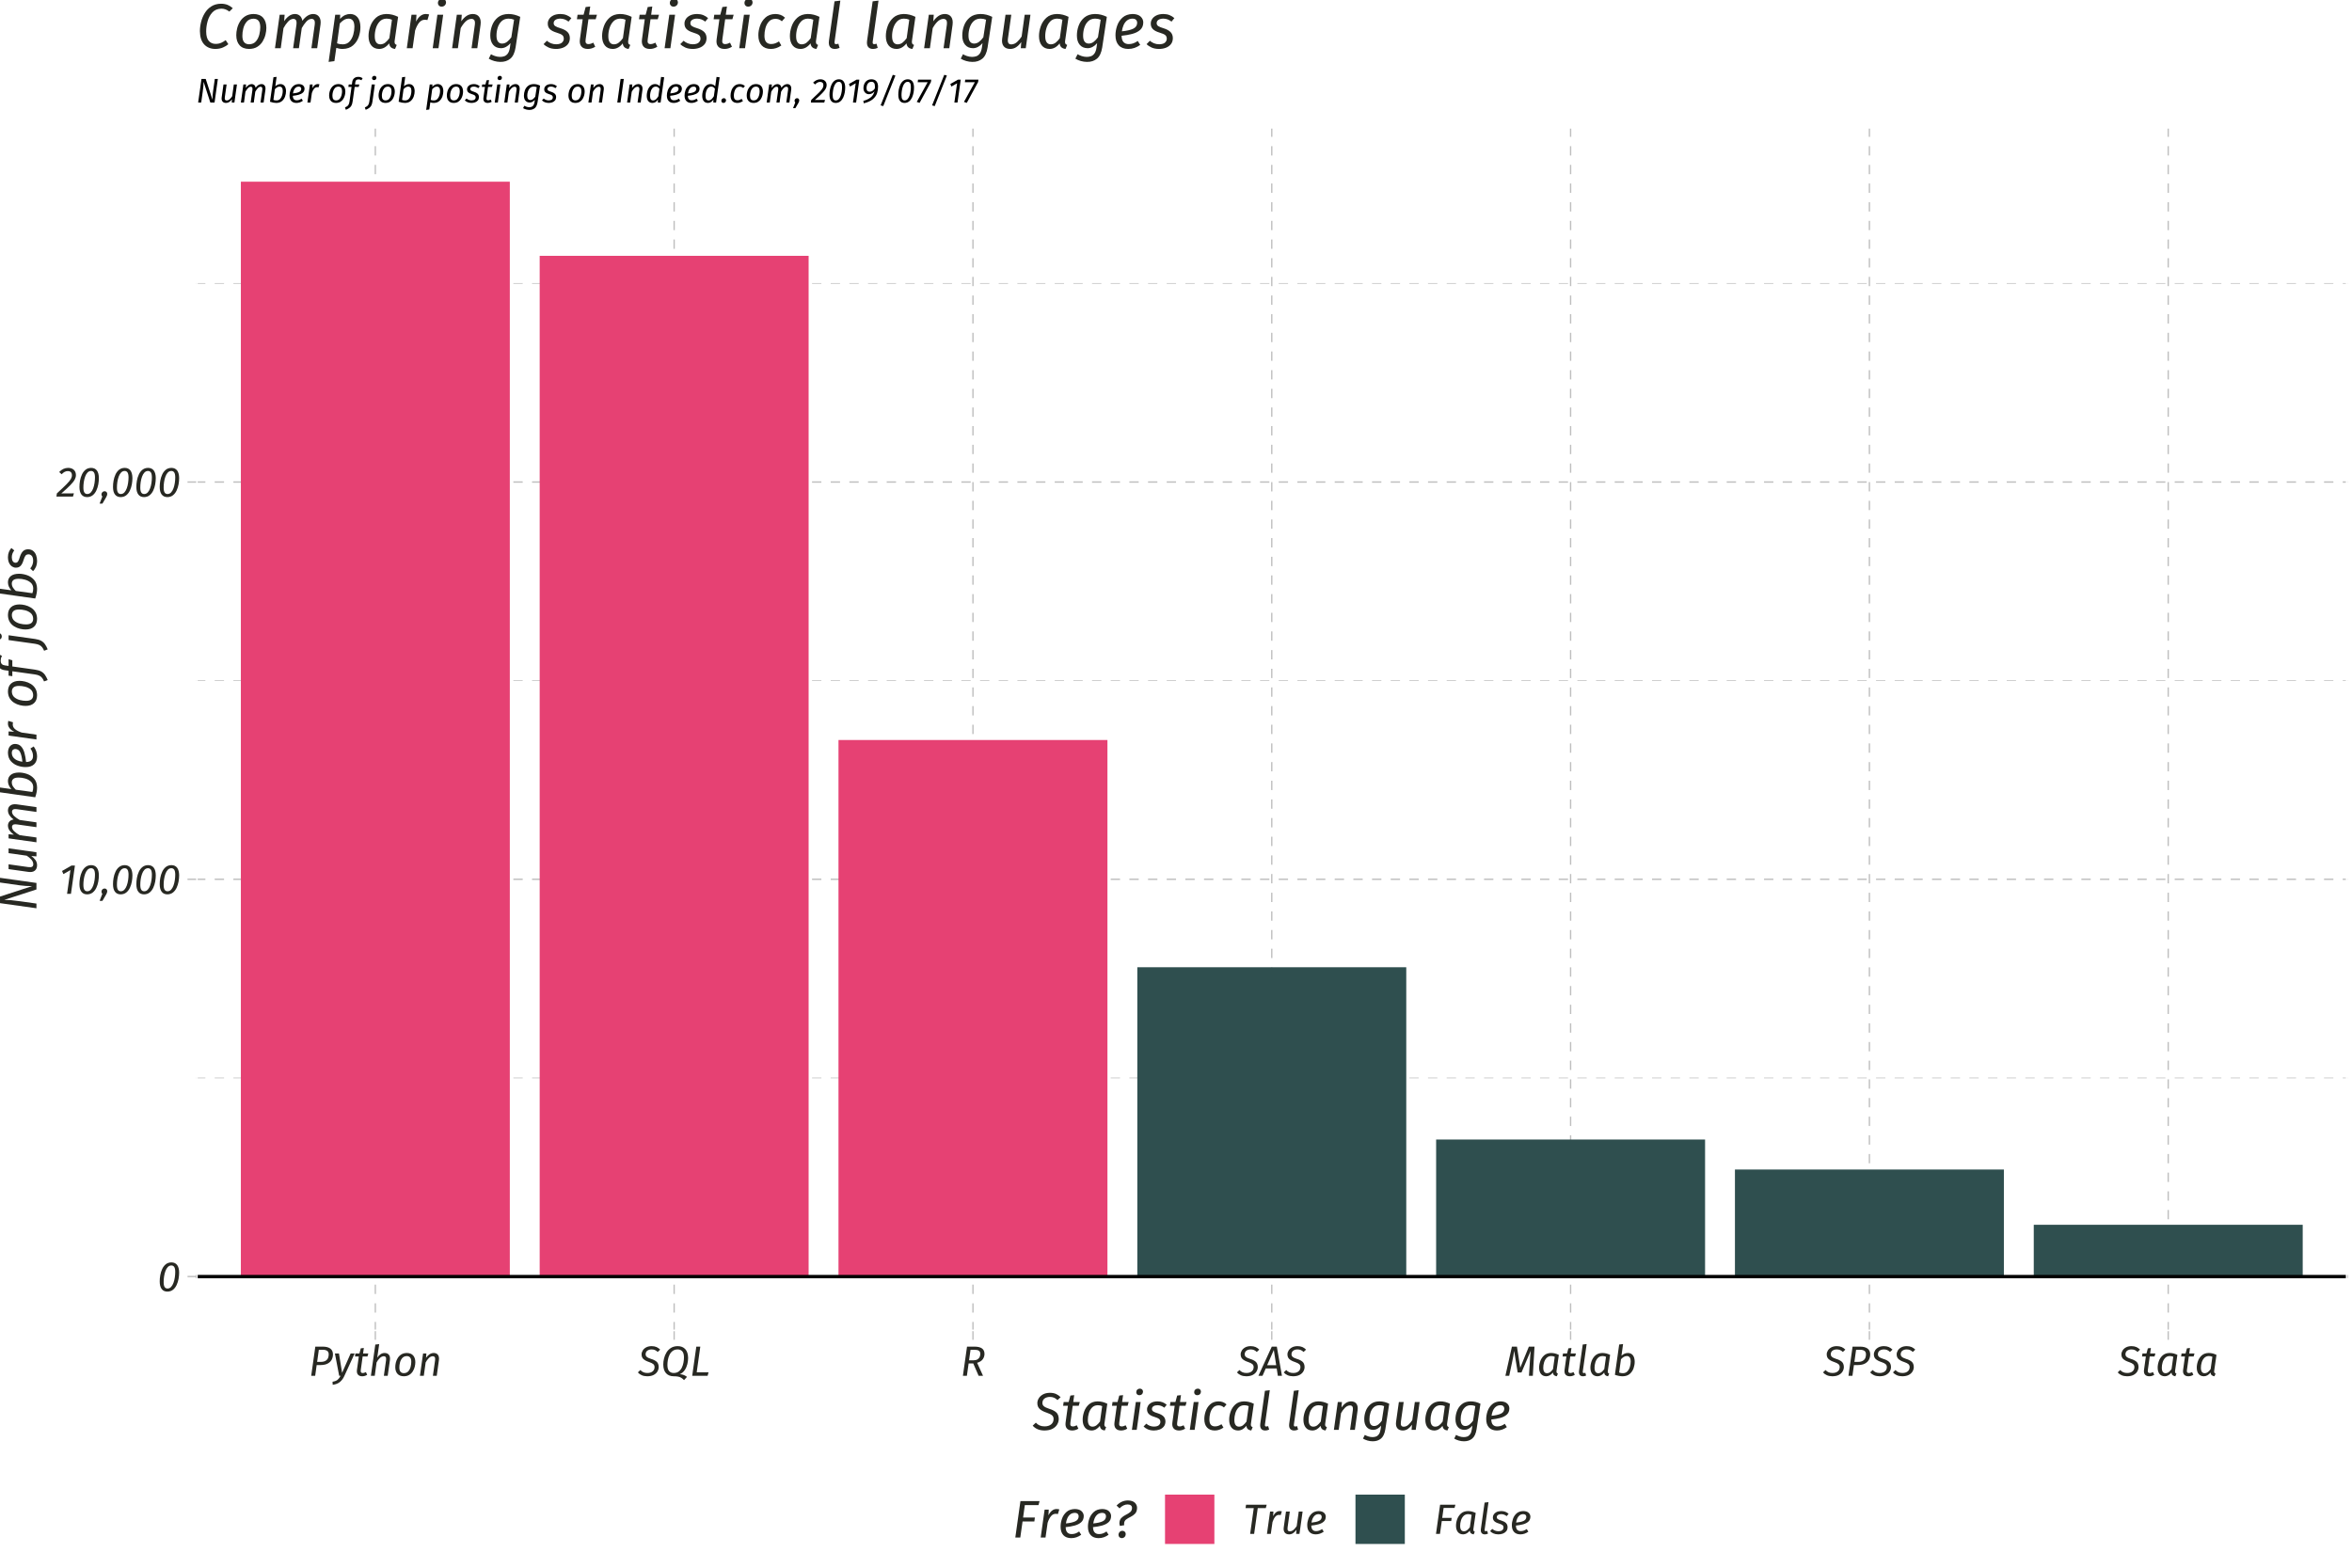 <?xml version="1.0" encoding="UTF-8"?>
<svg xmlns="http://www.w3.org/2000/svg" xmlns:xlink="http://www.w3.org/1999/xlink" width="756pt" height="504pt" viewBox="0 0 756 504" version="1.1">
<defs>
<g>
<symbol overflow="visible" id="glyph0-0">
<path style="stroke:none;" d="M 8.824 -14.277 L 3.168 -14.277 L 0.477 4.758 L 6.133 4.758 Z M 7.98 -13.574 L 5.496 4.055 L 1.32 4.055 L 3.809 -13.574 Z M 4.664 -6.133 C 4.395 -6.133 4.129 -6.098 3.867 -6.027 C 3.602 -5.953 3.449 -5.836 3.414 -5.672 C 3.395 -5.566 3.414 -5.477 3.477 -5.406 C 3.531 -5.332 3.621 -5.293 3.742 -5.293 C 3.754 -5.285 3.773 -5.285 3.801 -5.289 C 3.828 -5.289 3.863 -5.293 3.902 -5.305 C 4.008 -5.359 4.117 -5.406 4.234 -5.438 C 4.348 -5.465 4.48 -5.477 4.637 -5.48 C 4.949 -5.473 5.148 -5.391 5.234 -5.234 C 5.312 -5.07 5.332 -4.863 5.293 -4.609 C 5.242 -4.238 5.113 -3.965 4.906 -3.793 C 4.695 -3.613 4.348 -3.516 3.863 -3.496 L 3.742 -2.395 C 3.73 -2.289 3.758 -2.203 3.824 -2.133 C 3.887 -2.062 3.973 -2.027 4.082 -2.027 C 4.148 -2.027 4.215 -2.047 4.285 -2.094 C 4.348 -2.133 4.391 -2.207 4.406 -2.312 L 4.531 -2.965 C 4.977 -3.027 5.316 -3.184 5.551 -3.438 C 5.777 -3.684 5.922 -4.039 5.984 -4.5 C 6.055 -4.938 6 -5.312 5.812 -5.633 C 5.625 -5.945 5.242 -6.113 4.664 -6.133 Z M 3.918 -1.633 C 3.789 -1.629 3.684 -1.59 3.605 -1.52 C 3.52 -1.441 3.473 -1.344 3.457 -1.223 C 3.43 -1.062 3.457 -0.93 3.539 -0.82 C 3.617 -0.711 3.734 -0.652 3.891 -0.652 C 4.016 -0.652 4.121 -0.695 4.207 -0.773 C 4.293 -0.852 4.344 -0.957 4.363 -1.09 C 4.379 -1.238 4.348 -1.363 4.266 -1.469 C 4.184 -1.57 4.066 -1.625 3.918 -1.633 Z M 3.918 -1.633 "/>
</symbol>
<symbol overflow="visible" id="glyph0-1">
<path style="stroke:none;" d="M 4.527 -9.234 C 5.336 -9.227 5.949 -8.941 6.371 -8.383 C 6.785 -7.82 6.996 -7.012 7.004 -5.957 C 7.004 -5.32 6.945 -4.652 6.82 -3.953 C 6.695 -3.25 6.488 -2.59 6.199 -1.969 C 5.91 -1.344 5.523 -0.836 5.039 -0.445 C 4.555 -0.055 3.953 0.148 3.238 0.164 C 2.422 0.156 1.805 -0.125 1.391 -0.684 C 0.969 -1.242 0.762 -2.051 0.762 -3.113 C 0.758 -3.742 0.816 -4.41 0.941 -5.113 C 1.062 -5.812 1.27 -6.477 1.559 -7.102 C 1.844 -7.723 2.227 -8.23 2.715 -8.625 C 3.199 -9.016 3.805 -9.219 4.527 -9.234 Z M 4.488 -8.242 C 4.039 -8.23 3.656 -8.055 3.344 -7.719 C 3.027 -7.379 2.773 -6.941 2.582 -6.402 C 2.387 -5.859 2.246 -5.281 2.156 -4.668 C 2.066 -4.047 2.023 -3.453 2.027 -2.883 C 2.027 -2.156 2.133 -1.629 2.352 -1.305 C 2.562 -0.98 2.879 -0.824 3.293 -0.832 C 3.738 -0.84 4.117 -1.012 4.43 -1.355 C 4.742 -1.691 4.996 -2.133 5.191 -2.672 C 5.387 -3.211 5.527 -3.789 5.617 -4.41 C 5.707 -5.023 5.754 -5.617 5.754 -6.188 C 5.75 -6.914 5.641 -7.438 5.426 -7.766 C 5.207 -8.086 4.895 -8.246 4.488 -8.242 Z M 4.488 -8.242 "/>
</symbol>
<symbol overflow="visible" id="glyph0-2">
<path style="stroke:none;" d="M 5.113 -9.098 L 4.012 -9.098 L 0.98 -7.359 L 1.402 -6.352 L 3.672 -7.645 L 2.586 0 L 3.836 0 Z M 5.113 -9.098 "/>
</symbol>
<symbol overflow="visible" id="glyph0-3">
<path style="stroke:none;" d="M 1.332 -1.727 C 1.043 -1.715 0.805 -1.613 0.617 -1.418 C 0.426 -1.223 0.332 -0.98 0.328 -0.691 C 0.328 -0.547 0.352 -0.418 0.402 -0.309 C 0.453 -0.195 0.523 -0.102 0.613 -0.027 L -0.27 2.258 L 0.641 2.258 L 1.836 0.203 C 1.961 -0.023 2.055 -0.215 2.109 -0.383 C 2.164 -0.547 2.188 -0.711 2.188 -0.871 C 2.18 -1.109 2.102 -1.312 1.949 -1.477 C 1.789 -1.637 1.582 -1.719 1.332 -1.727 Z M 1.332 -1.727 "/>
</symbol>
<symbol overflow="visible" id="glyph0-4">
<path style="stroke:none;" d="M 3.797 -9.234 C 3.246 -9.234 2.73 -9.121 2.258 -8.902 C 1.781 -8.68 1.328 -8.348 0.898 -7.902 L 1.688 -7.18 C 2.012 -7.523 2.332 -7.781 2.652 -7.949 C 2.969 -8.117 3.316 -8.203 3.699 -8.203 C 4.09 -8.203 4.402 -8.094 4.637 -7.875 C 4.863 -7.656 4.984 -7.332 4.992 -6.91 C 5.008 -6.512 4.898 -6.102 4.664 -5.68 C 4.43 -5.254 3.961 -4.688 3.262 -3.977 C 2.559 -3.262 1.523 -2.277 0.152 -1.02 L 0.016 0 L 5.332 0 L 5.629 -1.047 L 1.594 -1.02 C 2.855 -2.109 3.828 -3.008 4.512 -3.715 C 5.191 -4.418 5.66 -5.016 5.918 -5.516 C 6.172 -6.008 6.293 -6.488 6.281 -6.949 C 6.273 -7.633 6.051 -8.18 5.613 -8.598 C 5.176 -9.008 4.57 -9.223 3.797 -9.234 Z M 3.797 -9.234 "/>
</symbol>
<symbol overflow="visible" id="glyph0-5">
<path style="stroke:none;" d="M 4.57 -9.371 L 2.164 -9.371 L 0.844 0 L 2.121 0 L 2.598 -3.441 L 3.809 -3.441 C 4.801 -3.449 5.59 -3.621 6.18 -3.949 C 6.77 -4.277 7.195 -4.699 7.453 -5.223 C 7.711 -5.742 7.836 -6.301 7.832 -6.895 C 7.82 -7.734 7.531 -8.355 6.965 -8.762 C 6.395 -9.164 5.598 -9.367 4.57 -9.371 Z M 3.836 -4.461 L 2.75 -4.461 L 3.293 -8.363 L 4.477 -8.363 C 5.094 -8.367 5.578 -8.262 5.934 -8.043 C 6.285 -7.82 6.465 -7.438 6.473 -6.895 C 6.477 -6.48 6.406 -6.09 6.262 -5.723 C 6.109 -5.352 5.844 -5.051 5.461 -4.82 C 5.078 -4.586 4.535 -4.465 3.836 -4.461 Z M 3.836 -4.461 "/>
</symbol>
<symbol overflow="visible" id="glyph0-6">
<path style="stroke:none;" d="M 6.988 -7.168 L 5.699 -7.168 L 2.953 -0.953 L 1.945 -7.168 L 0.641 -7.168 L 2.012 0 L 2.477 0 C 2.195 0.555 1.871 0.984 1.508 1.289 C 1.137 1.59 0.598 1.797 -0.121 1.918 L -0.066 2.895 C 0.914 2.777 1.695 2.469 2.285 1.969 C 2.871 1.469 3.332 0.832 3.672 0.066 Z M 6.988 -7.168 "/>
</symbol>
<symbol overflow="visible" id="glyph0-7">
<path style="stroke:none;" d="M 2.949 -6.203 L 4.5 -6.203 L 4.773 -7.168 L 3.086 -7.168 L 3.332 -8.934 L 2.352 -8.824 L 1.906 -7.168 L 0.617 -7.168 L 0.48 -6.203 L 1.715 -6.203 L 1.121 -1.918 C 1.027 -1.246 1.133 -0.734 1.434 -0.379 C 1.73 -0.023 2.191 0.156 2.812 0.164 C 3.086 0.164 3.355 0.125 3.621 0.047 C 3.887 -0.031 4.148 -0.148 4.406 -0.312 L 3.996 -1.184 C 3.809 -1.086 3.633 -1.012 3.469 -0.961 C 3.305 -0.906 3.137 -0.879 2.965 -0.883 C 2.699 -0.879 2.516 -0.957 2.418 -1.117 C 2.316 -1.273 2.293 -1.531 2.352 -1.891 Z M 2.949 -6.203 "/>
</symbol>
<symbol overflow="visible" id="glyph0-8">
<path style="stroke:none;" d="M 5.18 -7.328 C 4.684 -7.32 4.238 -7.18 3.848 -6.91 C 3.453 -6.637 3.109 -6.273 2.812 -5.82 L 3.441 -10.172 L 2.188 -10.035 L 0.773 0 L 2.012 0 L 2.598 -4.297 C 2.879 -4.824 3.219 -5.285 3.617 -5.672 C 4.008 -6.059 4.445 -6.262 4.922 -6.285 C 5.188 -6.289 5.387 -6.199 5.527 -6.02 C 5.66 -5.832 5.699 -5.496 5.645 -5.004 L 4.938 0 L 6.172 0 L 6.891 -5.074 C 6.977 -5.773 6.871 -6.32 6.574 -6.723 C 6.273 -7.117 5.809 -7.32 5.18 -7.328 Z M 5.18 -7.328 "/>
</symbol>
<symbol overflow="visible" id="glyph0-9">
<path style="stroke:none;" d="M 3.453 0.164 C 4.152 0.152 4.742 0 5.219 -0.301 C 5.691 -0.598 6.07 -0.984 6.359 -1.453 C 6.641 -1.922 6.844 -2.414 6.969 -2.93 C 7.09 -3.445 7.152 -3.922 7.152 -4.367 C 7.148 -5.281 6.914 -6.004 6.453 -6.531 C 5.988 -7.051 5.312 -7.316 4.422 -7.328 C 3.723 -7.316 3.133 -7.164 2.656 -6.871 C 2.176 -6.57 1.797 -6.188 1.512 -5.727 C 1.223 -5.258 1.016 -4.77 0.891 -4.254 C 0.766 -3.738 0.703 -3.254 0.707 -2.801 C 0.707 -1.879 0.941 -1.156 1.41 -0.633 C 1.875 -0.113 2.555 0.152 3.453 0.164 Z M 3.496 -0.844 C 3.008 -0.84 2.641 -0.984 2.391 -1.285 C 2.141 -1.578 2.012 -2.039 2.012 -2.664 C 2.004 -3.141 2.07 -3.66 2.211 -4.223 C 2.344 -4.781 2.586 -5.266 2.938 -5.68 C 3.281 -6.086 3.762 -6.301 4.379 -6.324 C 4.855 -6.324 5.223 -6.18 5.473 -5.883 C 5.723 -5.586 5.848 -5.125 5.848 -4.5 C 5.852 -4.023 5.785 -3.504 5.652 -2.941 C 5.516 -2.379 5.277 -1.891 4.934 -1.484 C 4.59 -1.07 4.109 -0.859 3.496 -0.844 Z M 3.496 -0.844 "/>
</symbol>
<symbol overflow="visible" id="glyph0-10">
<path style="stroke:none;" d="M 5.223 -7.328 C 4.703 -7.32 4.242 -7.176 3.84 -6.898 C 3.43 -6.617 3.062 -6.242 2.734 -5.766 L 2.844 -7.168 L 1.781 -7.168 L 0.773 0 L 2.012 0 L 2.609 -4.297 C 2.895 -4.82 3.23 -5.281 3.617 -5.672 C 4 -6.059 4.422 -6.262 4.883 -6.285 C 5.156 -6.289 5.367 -6.199 5.516 -6.02 C 5.656 -5.832 5.699 -5.496 5.645 -5.004 L 4.938 0 L 6.172 0 L 6.871 -5.031 C 6.965 -5.75 6.863 -6.312 6.57 -6.715 C 6.27 -7.117 5.82 -7.32 5.223 -7.328 Z M 5.223 -7.328 "/>
</symbol>
<symbol overflow="visible" id="glyph0-11">
<path style="stroke:none;" d="M 4.406 -9.531 C 3.703 -9.52 3.109 -9.383 2.633 -9.121 C 2.152 -8.852 1.793 -8.516 1.551 -8.117 C 1.305 -7.711 1.184 -7.301 1.184 -6.883 C 1.184 -6.23 1.391 -5.719 1.809 -5.352 C 2.223 -4.98 2.832 -4.668 3.633 -4.406 C 4.266 -4.191 4.711 -3.965 4.977 -3.727 C 5.234 -3.488 5.363 -3.168 5.359 -2.773 C 5.348 -2.188 5.137 -1.73 4.723 -1.402 C 4.309 -1.066 3.75 -0.898 3.047 -0.898 C 2.551 -0.895 2.121 -0.977 1.758 -1.141 C 1.395 -1.301 1.074 -1.535 0.805 -1.848 L -0.012 -1.086 C 0.316 -0.699 0.73 -0.398 1.238 -0.176 C 1.738 0.043 2.332 0.156 3.02 0.164 C 3.871 0.152 4.57 0 5.113 -0.293 C 5.652 -0.59 6.051 -0.965 6.309 -1.422 C 6.562 -1.875 6.691 -2.348 6.691 -2.844 C 6.668 -3.625 6.422 -4.203 5.957 -4.578 C 5.484 -4.945 4.914 -5.227 4.242 -5.414 C 3.566 -5.633 3.102 -5.855 2.848 -6.09 C 2.594 -6.316 2.473 -6.605 2.488 -6.949 C 2.5 -7.441 2.688 -7.816 3.047 -8.078 C 3.406 -8.336 3.859 -8.469 4.406 -8.473 C 4.777 -8.477 5.121 -8.414 5.441 -8.289 C 5.758 -8.16 6.066 -7.949 6.363 -7.656 L 7.168 -8.406 C 6.82 -8.766 6.426 -9.043 5.984 -9.238 C 5.535 -9.43 5.012 -9.527 4.406 -9.531 Z M 4.406 -9.531 "/>
</symbol>
<symbol overflow="visible" id="glyph0-12">
<path style="stroke:none;" d="M 8.812 -5.727 C 8.797 -6.965 8.492 -7.91 7.902 -8.559 C 7.309 -9.203 6.496 -9.527 5.469 -9.531 C 4.602 -9.52 3.871 -9.324 3.277 -8.941 C 2.68 -8.559 2.203 -8.066 1.848 -7.465 C 1.484 -6.863 1.227 -6.219 1.066 -5.539 C 0.902 -4.855 0.824 -4.211 0.832 -3.605 C 0.84 -2.371 1.141 -1.438 1.742 -0.801 C 2.336 -0.164 3.152 0.156 4.188 0.164 C 4.738 0.16 5.207 0.195 5.594 0.27 C 5.977 0.344 6.316 0.469 6.617 0.652 C 6.91 0.832 7.207 1.082 7.508 1.398 L 8.457 0.352 C 8.16 0.121 7.828 -0.07 7.457 -0.23 C 7.082 -0.387 6.645 -0.48 6.148 -0.504 C 6.797 -0.801 7.32 -1.234 7.715 -1.812 C 8.102 -2.383 8.383 -3.02 8.559 -3.715 C 8.727 -4.406 8.812 -5.074 8.812 -5.727 Z M 2.16 -3.469 C 2.156 -3.98 2.207 -4.523 2.309 -5.098 C 2.41 -5.672 2.582 -6.215 2.832 -6.727 C 3.074 -7.234 3.41 -7.648 3.832 -7.973 C 4.254 -8.293 4.781 -8.461 5.414 -8.473 C 6.07 -8.477 6.574 -8.273 6.934 -7.867 C 7.289 -7.457 7.473 -6.82 7.48 -5.957 C 7.48 -5.434 7.43 -4.883 7.332 -4.305 C 7.23 -3.723 7.062 -3.176 6.82 -2.66 C 6.578 -2.145 6.242 -1.723 5.82 -1.398 C 5.395 -1.074 4.867 -0.906 4.23 -0.898 C 3.594 -0.887 3.09 -1.086 2.723 -1.492 C 2.352 -1.895 2.164 -2.555 2.16 -3.469 Z M 2.16 -3.469 "/>
</symbol>
<symbol overflow="visible" id="glyph0-13">
<path style="stroke:none;" d="M 3.441 -9.371 L 2.164 -9.371 L 0.844 0 L 5.793 0 L 6.094 -1.129 L 2.285 -1.129 Z M 3.441 -9.371 "/>
</symbol>
<symbol overflow="visible" id="glyph0-14">
<path style="stroke:none;" d="M 7.777 -7.047 C 7.773 -7.816 7.508 -8.398 6.977 -8.789 C 6.441 -9.176 5.641 -9.367 4.57 -9.371 L 2.164 -9.371 L 0.844 0 L 2.121 0 L 2.68 -3.973 L 4.164 -3.973 L 5.891 0 L 7.305 0 L 5.414 -4.164 C 6.285 -4.43 6.898 -4.828 7.258 -5.363 C 7.613 -5.891 7.785 -6.453 7.777 -7.047 Z M 3.293 -8.363 L 4.504 -8.363 C 5.164 -8.363 5.652 -8.262 5.965 -8.059 C 6.277 -7.848 6.434 -7.508 6.434 -7.031 C 6.438 -6.711 6.371 -6.395 6.242 -6.082 C 6.109 -5.77 5.883 -5.504 5.555 -5.293 C 5.227 -5.078 4.77 -4.969 4.191 -4.965 L 2.816 -4.965 Z M 3.293 -8.363 "/>
</symbol>
<symbol overflow="visible" id="glyph0-15">
<path style="stroke:none;" d="M 5.805 0 L 7.125 0 L 5.48 -9.371 L 3.863 -9.371 L -0.434 0 L 0.883 0 L 1.918 -2.355 L 5.441 -2.355 Z M 2.367 -3.398 L 4.516 -8.297 L 5.277 -3.398 Z M 2.367 -3.398 "/>
</symbol>
<symbol overflow="visible" id="glyph0-16">
<path style="stroke:none;" d="M 9.695 -9.371 L 7.887 -9.371 L 5.113 -2.586 L 4.055 -9.371 L 2.434 -9.371 L 0.34 0 L 1.566 0 L 2.434 -4.094 C 2.582 -4.793 2.727 -5.492 2.859 -6.188 C 2.992 -6.883 3.09 -7.492 3.156 -8.023 L 4.285 -1.062 L 5.508 -1.062 L 8.473 -8.039 C 8.422 -7.598 8.371 -7.043 8.324 -6.383 C 8.273 -5.719 8.227 -5.016 8.188 -4.27 L 7.914 0 L 9.152 0 Z M 9.695 -9.371 "/>
</symbol>
<symbol overflow="visible" id="glyph0-17">
<path style="stroke:none;" d="M 4.504 -7.328 C 3.574 -7.305 2.828 -7.039 2.27 -6.535 C 1.707 -6.023 1.301 -5.406 1.051 -4.684 C 0.797 -3.957 0.676 -3.258 0.68 -2.582 C 0.684 -1.746 0.879 -1.082 1.273 -0.594 C 1.66 -0.102 2.227 0.148 2.965 0.164 C 3.387 0.156 3.777 0.047 4.137 -0.164 C 4.496 -0.375 4.816 -0.664 5.102 -1.031 C 5.148 -0.648 5.281 -0.363 5.496 -0.18 C 5.711 0.004 6 0.117 6.363 0.164 L 6.719 -0.691 C 6.496 -0.777 6.359 -0.891 6.305 -1.039 C 6.25 -1.18 6.242 -1.379 6.281 -1.633 L 7.016 -6.719 C 6.609 -6.914 6.207 -7.066 5.801 -7.172 C 5.395 -7.273 4.961 -7.324 4.504 -7.328 Z M 4.531 -6.34 C 4.758 -6.34 4.965 -6.32 5.148 -6.285 C 5.328 -6.246 5.512 -6.188 5.699 -6.105 L 5.141 -2.148 C 4.863 -1.762 4.574 -1.449 4.273 -1.207 C 3.965 -0.961 3.617 -0.832 3.223 -0.828 C 2.84 -0.82 2.543 -0.961 2.332 -1.25 C 2.121 -1.531 2.012 -1.973 2.012 -2.57 C 2.004 -3.121 2.086 -3.684 2.258 -4.262 C 2.422 -4.832 2.691 -5.32 3.066 -5.719 C 3.434 -6.113 3.922 -6.32 4.531 -6.34 Z M 4.531 -6.34 "/>
</symbol>
<symbol overflow="visible" id="glyph0-18">
<path style="stroke:none;" d="M 3.387 -10.199 L 2.133 -10.051 L 0.941 -1.605 C 0.863 -1.012 0.938 -0.566 1.168 -0.277 C 1.395 0.02 1.75 0.164 2.23 0.164 C 2.383 0.164 2.539 0.145 2.703 0.109 C 2.863 0.07 3.039 0.012 3.223 -0.07 L 2.965 -0.965 C 2.879 -0.934 2.797 -0.91 2.719 -0.895 C 2.637 -0.875 2.555 -0.867 2.473 -0.871 C 2.324 -0.867 2.227 -0.906 2.184 -0.992 C 2.133 -1.07 2.121 -1.207 2.148 -1.398 Z M 3.387 -10.199 "/>
</symbol>
<symbol overflow="visible" id="glyph0-19">
<path style="stroke:none;" d="M 4.992 -7.328 C 4.605 -7.324 4.242 -7.25 3.906 -7.102 C 3.566 -6.953 3.238 -6.738 2.926 -6.461 L 3.441 -10.199 L 2.191 -10.051 L 0.816 -0.312 C 1.32 -0.141 1.77 -0.023 2.164 0.051 C 2.551 0.125 2.945 0.164 3.348 0.164 C 4.281 0.141 5.031 -0.113 5.598 -0.602 C 6.156 -1.09 6.562 -1.691 6.812 -2.406 C 7.059 -3.117 7.18 -3.82 7.18 -4.516 C 7.168 -5.422 6.973 -6.117 6.586 -6.602 C 6.195 -7.082 5.664 -7.324 4.992 -7.328 Z M 4.637 -6.34 C 5.004 -6.348 5.305 -6.219 5.535 -5.953 C 5.762 -5.688 5.879 -5.238 5.891 -4.609 C 5.891 -4.055 5.812 -3.488 5.648 -2.914 C 5.484 -2.336 5.223 -1.852 4.867 -1.453 C 4.504 -1.055 4.027 -0.844 3.441 -0.828 C 3.191 -0.824 2.977 -0.84 2.789 -0.875 C 2.598 -0.906 2.391 -0.965 2.176 -1.047 L 2.762 -5.305 C 3.012 -5.582 3.293 -5.824 3.602 -6.023 C 3.906 -6.223 4.25 -6.328 4.637 -6.34 Z M 4.637 -6.34 "/>
</symbol>
<symbol overflow="visible" id="glyph0-20">
<path style="stroke:none;" d="M 7.641 -9.371 L 1.008 -9.371 L 0.844 -8.27 L 3.48 -8.27 L 2.324 0 L 3.605 0 L 4.762 -8.27 L 7.344 -8.27 Z M 7.641 -9.371 "/>
</symbol>
<symbol overflow="visible" id="glyph0-21">
<path style="stroke:none;" d="M 4.84 -7.328 C 4.441 -7.328 4.062 -7.195 3.711 -6.93 C 3.352 -6.66 3.035 -6.25 2.762 -5.699 L 2.844 -7.168 L 1.781 -7.168 L 0.777 0 L 2.012 0 L 2.559 -3.793 C 2.805 -4.523 3.094 -5.09 3.426 -5.488 C 3.754 -5.883 4.148 -6.086 4.609 -6.094 C 4.719 -6.094 4.82 -6.086 4.91 -6.078 C 5 -6.066 5.094 -6.051 5.195 -6.027 L 5.562 -7.234 C 5.449 -7.262 5.336 -7.285 5.215 -7.301 C 5.094 -7.316 4.969 -7.324 4.84 -7.328 Z M 4.84 -7.328 "/>
</symbol>
<symbol overflow="visible" id="glyph0-22">
<path style="stroke:none;" d="M 2.711 0.164 C 3.199 0.156 3.633 0.023 4.016 -0.234 C 4.391 -0.496 4.746 -0.855 5.078 -1.316 L 4.98 0 L 6.043 0 L 7.051 -7.168 L 5.812 -7.168 L 5.16 -2.504 C 4.879 -2.066 4.559 -1.684 4.199 -1.348 C 3.836 -1.012 3.43 -0.832 2.984 -0.816 C 2.664 -0.805 2.445 -0.902 2.32 -1.105 C 2.195 -1.305 2.164 -1.648 2.234 -2.133 L 2.941 -7.168 L 1.707 -7.168 L 0.988 -2.078 C 0.891 -1.371 0.996 -0.824 1.301 -0.434 C 1.605 -0.043 2.074 0.156 2.711 0.164 Z M 2.711 0.164 "/>
</symbol>
<symbol overflow="visible" id="glyph0-23">
<path style="stroke:none;" d="M 6.664 -5.508 C 6.66 -6 6.473 -6.422 6.098 -6.773 C 5.719 -7.125 5.152 -7.309 4.395 -7.328 C 3.488 -7.309 2.766 -7.059 2.227 -6.578 C 1.688 -6.094 1.297 -5.504 1.059 -4.805 C 0.816 -4.105 0.699 -3.418 0.707 -2.746 C 0.711 -1.832 0.945 -1.121 1.414 -0.613 C 1.879 -0.105 2.555 0.152 3.441 0.164 C 3.91 0.16 4.359 0.086 4.789 -0.062 C 5.211 -0.207 5.621 -0.422 6.012 -0.707 L 5.48 -1.551 C 5.152 -1.316 4.836 -1.148 4.527 -1.043 C 4.211 -0.934 3.891 -0.879 3.562 -0.883 C 3.102 -0.871 2.73 -1.004 2.457 -1.281 C 2.176 -1.555 2.027 -2.016 2.012 -2.664 C 2.855 -2.746 3.629 -2.883 4.328 -3.074 C 5.027 -3.266 5.59 -3.555 6.012 -3.938 C 6.434 -4.32 6.648 -4.844 6.664 -5.508 Z M 2.078 -3.617 C 2.133 -4.059 2.246 -4.488 2.422 -4.902 C 2.59 -5.312 2.836 -5.652 3.156 -5.922 C 3.473 -6.188 3.879 -6.328 4.379 -6.34 C 4.754 -6.324 5.016 -6.219 5.16 -6.031 C 5.297 -5.836 5.363 -5.648 5.359 -5.469 C 5.348 -4.867 5.059 -4.434 4.488 -4.168 C 3.918 -3.898 3.113 -3.715 2.078 -3.617 Z M 2.078 -3.617 "/>
</symbol>
<symbol overflow="visible" id="glyph0-24">
<path style="stroke:none;" d="M 7.086 -9.371 L 2.164 -9.371 L 0.844 0 L 2.121 0 L 2.707 -4.121 L 5.738 -4.121 L 5.875 -5.141 L 2.844 -5.141 L 3.293 -8.336 L 6.801 -8.336 Z M 7.086 -9.371 "/>
</symbol>
<symbol overflow="visible" id="glyph0-25">
<path style="stroke:none;" d="M 3.578 -7.328 C 2.957 -7.316 2.445 -7.211 2.047 -7.012 C 1.645 -6.805 1.352 -6.547 1.16 -6.242 C 0.965 -5.93 0.867 -5.613 0.871 -5.289 C 0.863 -4.805 1.012 -4.41 1.312 -4.102 C 1.613 -3.793 2.105 -3.535 2.789 -3.332 C 3.352 -3.164 3.746 -2.988 3.973 -2.809 C 4.199 -2.621 4.305 -2.355 4.297 -2.012 C 4.305 -1.75 4.195 -1.496 3.961 -1.246 C 3.727 -0.992 3.297 -0.859 2.68 -0.844 C 2.273 -0.844 1.906 -0.91 1.578 -1.047 C 1.242 -1.18 0.945 -1.359 0.68 -1.59 L -0.027 -0.871 C 0.25 -0.586 0.602 -0.344 1.039 -0.148 C 1.469 0.051 2 0.152 2.625 0.164 C 3.133 0.164 3.609 0.086 4.062 -0.078 C 4.508 -0.238 4.875 -0.492 5.164 -0.832 C 5.445 -1.168 5.594 -1.602 5.602 -2.133 C 5.602 -2.688 5.43 -3.133 5.094 -3.473 C 4.75 -3.809 4.246 -4.078 3.578 -4.285 C 3.09 -4.422 2.727 -4.57 2.492 -4.727 C 2.25 -4.879 2.133 -5.094 2.133 -5.371 C 2.137 -5.672 2.266 -5.906 2.52 -6.078 C 2.773 -6.246 3.121 -6.336 3.562 -6.34 C 3.875 -6.34 4.18 -6.285 4.477 -6.176 C 4.77 -6.066 5.047 -5.906 5.316 -5.699 L 5.93 -6.445 C 5.625 -6.719 5.277 -6.934 4.895 -7.09 C 4.508 -7.246 4.07 -7.324 3.578 -7.328 Z M 3.578 -7.328 "/>
</symbol>
<symbol overflow="visible" id="glyph1-0">
<path style="stroke:none;" d="M 11.031 -17.848 L 3.961 -17.848 L 0.598 5.949 L 7.664 5.949 Z M 9.977 -16.969 L 6.867 5.066 L 1.648 5.066 L 4.762 -16.969 Z M 5.832 -7.664 C 5.492 -7.664 5.16 -7.621 4.832 -7.535 C 4.5 -7.445 4.312 -7.297 4.27 -7.09 C 4.242 -6.957 4.266 -6.844 4.344 -6.758 C 4.414 -6.664 4.527 -6.617 4.676 -6.613 C 4.691 -6.609 4.715 -6.609 4.754 -6.613 C 4.785 -6.613 4.828 -6.621 4.879 -6.633 C 5.008 -6.707 5.145 -6.762 5.293 -6.797 C 5.434 -6.832 5.602 -6.848 5.797 -6.852 C 6.188 -6.844 6.438 -6.742 6.543 -6.543 C 6.641 -6.344 6.664 -6.082 6.613 -5.762 C 6.555 -5.293 6.395 -4.953 6.137 -4.738 C 5.871 -4.516 5.438 -4.391 4.828 -4.367 L 4.676 -2.992 C 4.66 -2.859 4.691 -2.75 4.777 -2.668 C 4.855 -2.578 4.965 -2.535 5.102 -2.535 C 5.188 -2.531 5.273 -2.559 5.355 -2.617 C 5.434 -2.672 5.484 -2.762 5.508 -2.891 L 5.66 -3.707 C 6.223 -3.785 6.648 -3.98 6.938 -4.293 C 7.227 -4.602 7.406 -5.047 7.48 -5.629 C 7.566 -6.172 7.496 -6.641 7.266 -7.039 C 7.031 -7.434 6.551 -7.645 5.832 -7.664 Z M 4.895 -2.039 C 4.738 -2.035 4.609 -1.988 4.504 -1.898 C 4.398 -1.805 4.336 -1.68 4.32 -1.531 C 4.285 -1.328 4.32 -1.16 4.426 -1.027 C 4.523 -0.887 4.672 -0.816 4.863 -0.816 C 5.02 -0.816 5.152 -0.867 5.262 -0.965 C 5.371 -1.062 5.434 -1.195 5.457 -1.359 C 5.473 -1.551 5.434 -1.711 5.332 -1.84 C 5.23 -1.965 5.082 -2.031 4.895 -2.039 Z M 4.895 -2.039 "/>
</symbol>
<symbol overflow="visible" id="glyph1-1">
<path style="stroke:none;" d="M 5.508 -11.914 C 4.625 -11.898 3.883 -11.727 3.289 -11.398 C 2.688 -11.062 2.238 -10.648 1.938 -10.148 C 1.629 -9.645 1.477 -9.129 1.48 -8.602 C 1.48 -7.789 1.742 -7.152 2.262 -6.691 C 2.781 -6.23 3.539 -5.836 4.539 -5.508 C 5.332 -5.242 5.895 -4.957 6.223 -4.66 C 6.551 -4.355 6.707 -3.961 6.699 -3.469 C 6.684 -2.734 6.418 -2.16 5.902 -1.75 C 5.379 -1.336 4.684 -1.125 3.809 -1.121 C 3.191 -1.121 2.652 -1.227 2.199 -1.43 C 1.742 -1.633 1.344 -1.926 1.004 -2.312 L -0.016 -1.359 C 0.398 -0.875 0.918 -0.492 1.547 -0.219 C 2.172 0.059 2.914 0.195 3.773 0.203 C 4.84 0.188 5.711 0 6.391 -0.367 C 7.066 -0.734 7.566 -1.203 7.887 -1.777 C 8.207 -2.344 8.363 -2.938 8.363 -3.551 C 8.332 -4.531 8.027 -5.254 7.445 -5.719 C 6.855 -6.184 6.141 -6.531 5.305 -6.766 C 4.457 -7.043 3.879 -7.324 3.562 -7.613 C 3.242 -7.895 3.09 -8.254 3.109 -8.688 C 3.125 -9.301 3.359 -9.77 3.812 -10.098 C 4.262 -10.418 4.828 -10.586 5.508 -10.594 C 5.973 -10.594 6.402 -10.516 6.801 -10.359 C 7.195 -10.203 7.582 -9.938 7.957 -9.57 L 8.957 -10.508 C 8.527 -10.953 8.035 -11.301 7.48 -11.547 C 6.922 -11.789 6.266 -11.91 5.508 -11.914 Z M 5.508 -11.914 "/>
</symbol>
<symbol overflow="visible" id="glyph1-2">
<path style="stroke:none;" d="M 3.688 -7.754 L 5.625 -7.754 L 5.965 -8.957 L 3.859 -8.957 L 4.164 -11.168 L 2.941 -11.031 L 2.383 -8.957 L 0.773 -8.957 L 0.602 -7.754 L 2.145 -7.754 L 1.402 -2.395 C 1.285 -1.555 1.418 -0.914 1.793 -0.473 C 2.164 -0.027 2.738 0.195 3.52 0.203 C 3.855 0.199 4.191 0.152 4.523 0.059 C 4.855 -0.035 5.184 -0.184 5.508 -0.391 L 4.996 -1.477 C 4.758 -1.355 4.539 -1.262 4.336 -1.199 C 4.133 -1.133 3.922 -1.102 3.703 -1.105 C 3.375 -1.098 3.148 -1.195 3.023 -1.395 C 2.898 -1.59 2.871 -1.91 2.941 -2.363 Z M 3.688 -7.754 "/>
</symbol>
<symbol overflow="visible" id="glyph1-3">
<path style="stroke:none;" d="M 5.629 -9.16 C 4.469 -9.129 3.539 -8.801 2.84 -8.168 C 2.133 -7.531 1.625 -6.758 1.312 -5.855 C 1 -4.945 0.844 -4.07 0.852 -3.23 C 0.852 -2.184 1.098 -1.355 1.59 -0.742 C 2.074 -0.129 2.781 0.184 3.707 0.203 C 4.234 0.195 4.723 0.062 5.176 -0.203 C 5.621 -0.469 6.023 -0.832 6.375 -1.289 C 6.438 -0.812 6.602 -0.457 6.871 -0.227 C 7.141 0.004 7.5 0.145 7.953 0.203 L 8.398 -0.867 C 8.121 -0.973 7.949 -1.117 7.883 -1.301 C 7.809 -1.48 7.801 -1.727 7.852 -2.039 L 8.77 -8.398 C 8.262 -8.641 7.754 -8.832 7.25 -8.965 C 6.738 -9.094 6.199 -9.156 5.629 -9.16 Z M 5.66 -7.922 C 5.949 -7.922 6.207 -7.898 6.438 -7.855 C 6.66 -7.805 6.887 -7.73 7.121 -7.633 L 6.426 -2.684 C 6.082 -2.207 5.723 -1.812 5.344 -1.508 C 4.961 -1.199 4.52 -1.043 4.027 -1.035 C 3.543 -1.031 3.172 -1.207 2.914 -1.562 C 2.648 -1.914 2.516 -2.465 2.516 -3.211 C 2.508 -3.898 2.613 -4.602 2.824 -5.324 C 3.031 -6.039 3.367 -6.645 3.832 -7.145 C 4.293 -7.637 4.902 -7.898 5.66 -7.922 Z M 5.66 -7.922 "/>
</symbol>
<symbol overflow="visible" id="glyph1-4">
<path style="stroke:none;" d="M 3.367 -11.137 C 3.703 -11.141 3.98 -11.25 4.199 -11.465 C 4.414 -11.676 4.527 -11.949 4.539 -12.289 C 4.531 -12.562 4.441 -12.793 4.266 -12.977 C 4.086 -13.156 3.84 -13.25 3.535 -13.258 C 3.191 -13.25 2.914 -13.141 2.699 -12.93 C 2.48 -12.715 2.367 -12.441 2.363 -12.105 C 2.363 -11.824 2.457 -11.594 2.637 -11.414 C 2.812 -11.234 3.055 -11.141 3.367 -11.137 Z M 3.773 -8.957 L 2.227 -8.957 L 0.969 0 L 2.516 0 Z M 3.773 -8.957 "/>
</symbol>
<symbol overflow="visible" id="glyph1-5">
<path style="stroke:none;" d="M 4.473 -9.16 C 3.691 -9.148 3.055 -9.02 2.559 -8.766 C 2.055 -8.508 1.684 -8.184 1.445 -7.801 C 1.203 -7.41 1.086 -7.016 1.09 -6.613 C 1.082 -6.008 1.266 -5.512 1.641 -5.129 C 2.016 -4.738 2.629 -4.418 3.484 -4.164 C 4.184 -3.957 4.676 -3.738 4.965 -3.512 C 5.246 -3.277 5.383 -2.945 5.375 -2.516 C 5.383 -2.191 5.242 -1.875 4.953 -1.562 C 4.656 -1.246 4.121 -1.078 3.348 -1.055 C 2.844 -1.055 2.387 -1.137 1.973 -1.309 C 1.555 -1.473 1.18 -1.699 0.852 -1.988 L -0.031 -1.086 C 0.312 -0.734 0.75 -0.438 1.297 -0.188 C 1.836 0.062 2.5 0.191 3.281 0.203 C 3.914 0.199 4.512 0.102 5.078 -0.098 C 5.637 -0.297 6.094 -0.609 6.453 -1.039 C 6.805 -1.461 6.988 -2.004 7.004 -2.668 C 7 -3.363 6.789 -3.922 6.367 -4.344 C 5.941 -4.758 5.309 -5.098 4.473 -5.355 C 3.863 -5.527 3.414 -5.711 3.117 -5.906 C 2.816 -6.098 2.664 -6.367 2.668 -6.715 C 2.668 -7.09 2.832 -7.383 3.152 -7.598 C 3.469 -7.809 3.902 -7.918 4.453 -7.922 C 4.844 -7.922 5.223 -7.852 5.594 -7.719 C 5.961 -7.582 6.312 -7.387 6.645 -7.125 L 7.41 -8.059 C 7.031 -8.398 6.602 -8.668 6.121 -8.863 C 5.637 -9.055 5.086 -9.152 4.473 -9.16 Z M 4.473 -9.16 "/>
</symbol>
<symbol overflow="visible" id="glyph1-6">
<path style="stroke:none;" d="M 5.422 -9.16 C 4.32 -9.129 3.438 -8.812 2.773 -8.203 C 2.102 -7.59 1.621 -6.844 1.324 -5.973 C 1.027 -5.098 0.879 -4.258 0.887 -3.449 C 0.887 -2.289 1.18 -1.395 1.762 -0.762 C 2.336 -0.129 3.16 0.191 4.23 0.203 C 5.215 0.203 6.148 -0.105 7.035 -0.73 L 6.406 -1.816 C 6.055 -1.594 5.719 -1.422 5.395 -1.305 C 5.07 -1.184 4.715 -1.121 4.332 -1.121 C 3.754 -1.113 3.309 -1.289 2.996 -1.641 C 2.676 -1.992 2.516 -2.555 2.516 -3.332 C 2.508 -3.969 2.594 -4.637 2.77 -5.332 C 2.945 -6.027 3.246 -6.617 3.676 -7.105 C 4.098 -7.594 4.688 -7.848 5.438 -7.871 C 5.781 -7.871 6.09 -7.82 6.371 -7.719 C 6.645 -7.609 6.918 -7.441 7.191 -7.207 L 8.023 -8.176 C 7.656 -8.52 7.258 -8.773 6.824 -8.93 C 6.391 -9.086 5.922 -9.16 5.422 -9.16 Z M 5.422 -9.16 "/>
</symbol>
<symbol overflow="visible" id="glyph1-7">
<path style="stroke:none;" d="M 4.23 -12.75 L 2.668 -12.562 L 1.18 -2.004 C 1.078 -1.266 1.172 -0.711 1.461 -0.348 C 1.742 0.02 2.184 0.199 2.785 0.203 C 2.977 0.199 3.176 0.176 3.383 0.133 C 3.582 0.086 3.797 0.016 4.027 -0.086 L 3.703 -1.207 C 3.602 -1.168 3.5 -1.137 3.398 -1.121 C 3.297 -1.098 3.195 -1.086 3.094 -1.086 C 2.906 -1.078 2.781 -1.129 2.727 -1.238 C 2.664 -1.34 2.652 -1.512 2.684 -1.75 Z M 4.23 -12.75 "/>
</symbol>
<symbol overflow="visible" id="glyph1-8">
<path style="stroke:none;" d=""/>
</symbol>
<symbol overflow="visible" id="glyph1-9">
<path style="stroke:none;" d="M 6.527 -9.16 C 5.883 -9.148 5.305 -8.973 4.797 -8.625 C 4.285 -8.273 3.824 -7.801 3.418 -7.211 L 3.551 -8.957 L 2.227 -8.957 L 0.969 0 L 2.516 0 L 3.262 -5.371 C 3.617 -6.031 4.039 -6.605 4.523 -7.09 C 5.004 -7.574 5.527 -7.828 6.102 -7.855 C 6.445 -7.867 6.711 -7.758 6.895 -7.527 C 7.074 -7.297 7.129 -6.875 7.055 -6.258 L 6.172 0 L 7.711 0 L 8.59 -6.293 C 8.707 -7.191 8.578 -7.891 8.211 -8.395 C 7.836 -8.895 7.277 -9.148 6.527 -9.16 Z M 6.527 -9.16 "/>
</symbol>
<symbol overflow="visible" id="glyph1-10">
<path style="stroke:none;" d="M 5.727 -9.16 C 4.555 -9.137 3.613 -8.836 2.902 -8.25 C 2.184 -7.664 1.664 -6.93 1.344 -6.055 C 1.016 -5.172 0.859 -4.277 0.867 -3.367 C 0.875 -2.332 1.129 -1.516 1.629 -0.918 C 2.129 -0.316 2.832 -0.012 3.738 0 C 4.234 -0.008 4.699 -0.133 5.133 -0.379 C 5.566 -0.625 5.949 -0.953 6.289 -1.359 L 6.137 -0.223 C 6.027 0.5 5.84 1.043 5.57 1.414 C 5.301 1.781 4.984 2.031 4.617 2.156 C 4.25 2.281 3.867 2.336 3.469 2.328 C 2.992 2.316 2.539 2.238 2.113 2.094 C 1.684 1.941 1.332 1.785 1.055 1.617 L 0.461 2.805 C 0.891 3.066 1.379 3.277 1.922 3.434 C 2.461 3.59 3.004 3.668 3.551 3.672 C 4.617 3.688 5.508 3.402 6.23 2.816 C 6.949 2.227 7.422 1.223 7.648 -0.203 L 8.891 -8.398 C 8.383 -8.641 7.875 -8.832 7.367 -8.965 C 6.852 -9.094 6.305 -9.156 5.727 -9.16 Z M 5.727 -7.922 C 6.023 -7.922 6.289 -7.898 6.52 -7.855 C 6.75 -7.805 6.992 -7.73 7.242 -7.633 L 6.512 -2.922 C 6.16 -2.441 5.789 -2.043 5.395 -1.73 C 4.992 -1.41 4.547 -1.246 4.062 -1.238 C 3.594 -1.23 3.227 -1.398 2.953 -1.738 C 2.68 -2.074 2.539 -2.609 2.531 -3.348 C 2.527 -4.086 2.633 -4.805 2.852 -5.5 C 3.066 -6.191 3.41 -6.766 3.887 -7.219 C 4.355 -7.672 4.969 -7.906 5.727 -7.922 Z M 5.727 -7.922 "/>
</symbol>
<symbol overflow="visible" id="glyph1-11">
<path style="stroke:none;" d="M 3.391 0.203 C 4 0.195 4.543 0.031 5.02 -0.293 C 5.492 -0.621 5.934 -1.07 6.348 -1.648 L 6.227 0 L 7.555 0 L 8.812 -8.957 L 7.266 -8.957 L 6.449 -3.129 C 6.098 -2.586 5.695 -2.102 5.246 -1.684 C 4.793 -1.262 4.289 -1.043 3.73 -1.02 C 3.336 -1.012 3.059 -1.133 2.902 -1.383 C 2.742 -1.633 2.707 -2.059 2.793 -2.668 L 3.68 -8.957 L 2.133 -8.957 L 1.238 -2.602 C 1.113 -1.719 1.242 -1.031 1.625 -0.543 C 2 -0.055 2.59 0.191 3.391 0.203 Z M 3.391 0.203 "/>
</symbol>
<symbol overflow="visible" id="glyph1-12">
<path style="stroke:none;" d="M 8.328 -6.887 C 8.324 -7.496 8.09 -8.023 7.621 -8.469 C 7.148 -8.906 6.438 -9.137 5.492 -9.16 C 4.359 -9.133 3.457 -8.82 2.785 -8.219 C 2.105 -7.613 1.617 -6.875 1.32 -6.004 C 1.02 -5.129 0.875 -4.273 0.887 -3.434 C 0.887 -2.293 1.184 -1.402 1.77 -0.766 C 2.355 -0.129 3.199 0.191 4.301 0.203 C 4.895 0.199 5.457 0.109 5.988 -0.078 C 6.52 -0.262 7.027 -0.531 7.516 -0.883 L 6.852 -1.938 C 6.445 -1.645 6.051 -1.434 5.66 -1.301 C 5.27 -1.168 4.867 -1.102 4.453 -1.105 C 3.875 -1.094 3.414 -1.262 3.07 -1.605 C 2.723 -1.949 2.535 -2.523 2.516 -3.332 C 3.57 -3.434 4.539 -3.605 5.414 -3.844 C 6.289 -4.082 6.988 -4.441 7.516 -4.922 C 8.043 -5.398 8.312 -6.051 8.328 -6.887 Z M 2.602 -4.523 C 2.672 -5.078 2.812 -5.613 3.027 -6.129 C 3.242 -6.645 3.547 -7.066 3.945 -7.402 C 4.34 -7.734 4.852 -7.91 5.473 -7.922 C 5.949 -7.902 6.273 -7.773 6.449 -7.539 C 6.625 -7.301 6.707 -7.066 6.699 -6.836 C 6.684 -6.082 6.324 -5.539 5.613 -5.211 C 4.898 -4.875 3.895 -4.648 2.602 -4.523 Z M 2.602 -4.523 "/>
</symbol>
<symbol overflow="visible" id="glyph2-0">
<path style="stroke:none;" d="M -17.848 -11.031 L -17.848 -3.961 L 5.949 -0.598 L 5.949 -7.664 Z M -16.969 -9.977 L 5.066 -6.867 L 5.066 -1.648 L -16.969 -4.762 Z M -7.664 -5.832 C -7.664 -5.492 -7.621 -5.16 -7.535 -4.832 C -7.445 -4.5 -7.297 -4.312 -7.09 -4.27 C -6.957 -4.242 -6.844 -4.266 -6.758 -4.344 C -6.664 -4.414 -6.617 -4.527 -6.613 -4.676 C -6.609 -4.691 -6.609 -4.715 -6.613 -4.754 C -6.613 -4.785 -6.621 -4.828 -6.633 -4.879 C -6.707 -5.008 -6.762 -5.145 -6.797 -5.293 C -6.832 -5.434 -6.848 -5.602 -6.852 -5.797 C -6.844 -6.188 -6.742 -6.438 -6.543 -6.543 C -6.344 -6.641 -6.082 -6.664 -5.762 -6.613 C -5.293 -6.555 -4.953 -6.395 -4.738 -6.137 C -4.516 -5.871 -4.391 -5.438 -4.367 -4.828 L -2.992 -4.676 C -2.859 -4.66 -2.75 -4.691 -2.668 -4.777 C -2.578 -4.855 -2.535 -4.965 -2.535 -5.102 C -2.531 -5.188 -2.559 -5.273 -2.617 -5.355 C -2.672 -5.434 -2.762 -5.484 -2.891 -5.508 L -3.707 -5.66 C -3.785 -6.223 -3.98 -6.648 -4.293 -6.938 C -4.602 -7.227 -5.047 -7.406 -5.629 -7.48 C -6.172 -7.566 -6.641 -7.496 -7.039 -7.266 C -7.434 -7.031 -7.645 -6.551 -7.664 -5.832 Z M -2.039 -4.895 C -2.035 -4.738 -1.988 -4.609 -1.898 -4.504 C -1.805 -4.398 -1.68 -4.336 -1.531 -4.32 C -1.328 -4.285 -1.16 -4.32 -1.027 -4.426 C -0.887 -4.523 -0.816 -4.672 -0.816 -4.863 C -0.816 -5.02 -0.867 -5.152 -0.965 -5.262 C -1.062 -5.371 -1.195 -5.434 -1.359 -5.457 C -1.551 -5.473 -1.711 -5.434 -1.84 -5.332 C -1.965 -5.23 -2.031 -5.082 -2.039 -4.895 Z M -2.039 -4.895 "/>
</symbol>
<symbol overflow="visible" id="glyph2-1">
<path style="stroke:none;" d="M -11.711 -10.844 L -11.711 -9.332 L -5.371 -8.43 C -4.672 -8.336 -4.02 -8.27 -3.418 -8.234 C -2.809 -8.191 -2.129 -8.172 -1.375 -8.176 L -11.711 -4.812 L -11.711 -2.703 L 0 -1.055 L 0 -2.566 L -5.32 -3.316 C -6.391 -3.465 -7.316 -3.574 -8.102 -3.645 C -8.879 -3.711 -9.617 -3.746 -10.32 -3.758 L 0 -7.105 L 0 -9.195 Z M -11.711 -10.844 "/>
</symbol>
<symbol overflow="visible" id="glyph2-2">
<path style="stroke:none;" d="M 0.203 -3.391 C 0.195 -4 0.031 -4.543 -0.293 -5.02 C -0.621 -5.492 -1.07 -5.934 -1.648 -6.348 L 0 -6.227 L 0 -7.555 L -8.957 -8.812 L -8.957 -7.266 L -3.129 -6.449 C -2.586 -6.098 -2.102 -5.695 -1.684 -5.246 C -1.262 -4.793 -1.043 -4.289 -1.02 -3.73 C -1.012 -3.336 -1.133 -3.059 -1.383 -2.902 C -1.633 -2.742 -2.059 -2.707 -2.668 -2.793 L -8.957 -3.68 L -8.957 -2.133 L -2.602 -1.238 C -1.719 -1.113 -1.031 -1.242 -0.543 -1.625 C -0.055 -2 0.191 -2.59 0.203 -3.391 Z M 0.203 -3.391 "/>
</symbol>
<symbol overflow="visible" id="glyph2-3">
<path style="stroke:none;" d="M -9.16 -11.234 C -9.156 -10.672 -9 -10.152 -8.691 -9.672 C -8.379 -9.191 -7.93 -8.73 -7.344 -8.293 C -7.938 -8.199 -8.391 -7.977 -8.699 -7.621 C -9.004 -7.258 -9.156 -6.832 -9.16 -6.34 C -9.148 -5.746 -8.973 -5.211 -8.633 -4.734 C -8.289 -4.258 -7.828 -3.816 -7.242 -3.414 L -8.957 -3.551 L -8.957 -2.223 L 0 -0.965 L 0 -2.512 L -5.371 -3.246 C -6.031 -3.602 -6.605 -4 -7.09 -4.441 C -7.574 -4.879 -7.828 -5.344 -7.855 -5.844 C -7.871 -6.133 -7.773 -6.371 -7.559 -6.559 C -7.344 -6.738 -6.91 -6.789 -6.258 -6.711 L 0 -5.828 L 0 -7.375 L -5.391 -8.141 C -6.047 -8.504 -6.613 -8.906 -7.098 -9.344 C -7.574 -9.777 -7.828 -10.238 -7.855 -10.723 C -7.871 -11.023 -7.773 -11.266 -7.559 -11.449 C -7.344 -11.633 -6.91 -11.684 -6.258 -11.605 L 0 -10.723 L 0 -12.27 L -6.375 -13.168 C -7.234 -13.27 -7.91 -13.145 -8.406 -12.793 C -8.898 -12.434 -9.148 -11.914 -9.16 -11.234 Z M -9.16 -11.234 "/>
</symbol>
<symbol overflow="visible" id="glyph2-4">
<path style="stroke:none;" d="M -9.16 -6.238 C -9.156 -5.754 -9.062 -5.301 -8.879 -4.883 C -8.691 -4.457 -8.426 -4.051 -8.074 -3.656 L -12.75 -4.301 L -12.562 -2.738 L -0.391 -1.02 C -0.176 -1.652 -0.027 -2.211 0.066 -2.703 C 0.156 -3.188 0.203 -3.684 0.203 -4.184 C 0.176 -5.355 -0.141 -6.293 -0.754 -6.996 C -1.363 -7.699 -2.113 -8.203 -3.008 -8.516 C -3.898 -8.824 -4.777 -8.98 -5.645 -8.977 C -6.777 -8.965 -7.648 -8.715 -8.25 -8.23 C -8.852 -7.742 -9.152 -7.078 -9.16 -6.238 Z M -7.922 -5.797 C -7.93 -6.254 -7.77 -6.629 -7.441 -6.918 C -7.113 -7.203 -6.551 -7.352 -5.762 -7.363 C -5.066 -7.363 -4.363 -7.262 -3.645 -7.062 C -2.922 -6.859 -2.309 -6.535 -1.812 -6.086 C -1.312 -5.633 -1.055 -5.039 -1.035 -4.301 C -1.031 -3.996 -1.051 -3.723 -1.094 -3.484 C -1.133 -3.246 -1.203 -2.992 -1.309 -2.723 L -6.629 -3.453 C -6.977 -3.77 -7.277 -4.121 -7.531 -4.504 C -7.777 -4.883 -7.91 -5.312 -7.922 -5.797 Z M -7.922 -5.797 "/>
</symbol>
<symbol overflow="visible" id="glyph2-5">
<path style="stroke:none;" d="M -6.887 -8.328 C -7.496 -8.324 -8.023 -8.09 -8.469 -7.621 C -8.906 -7.148 -9.137 -6.438 -9.16 -5.492 C -9.133 -4.359 -8.82 -3.457 -8.219 -2.785 C -7.613 -2.105 -6.875 -1.617 -6.004 -1.32 C -5.129 -1.02 -4.273 -0.875 -3.434 -0.887 C -2.293 -0.887 -1.402 -1.184 -0.766 -1.77 C -0.129 -2.355 0.191 -3.199 0.203 -4.301 C 0.199 -4.895 0.109 -5.457 -0.078 -5.988 C -0.262 -6.52 -0.531 -7.027 -0.883 -7.516 L -1.938 -6.852 C -1.645 -6.445 -1.434 -6.051 -1.301 -5.66 C -1.168 -5.27 -1.102 -4.867 -1.105 -4.453 C -1.094 -3.875 -1.262 -3.414 -1.605 -3.07 C -1.949 -2.723 -2.523 -2.535 -3.332 -2.516 C -3.434 -3.57 -3.605 -4.539 -3.844 -5.414 C -4.082 -6.289 -4.441 -6.988 -4.922 -7.516 C -5.398 -8.043 -6.051 -8.312 -6.887 -8.328 Z M -4.523 -2.602 C -5.078 -2.672 -5.613 -2.812 -6.129 -3.027 C -6.645 -3.242 -7.066 -3.547 -7.402 -3.945 C -7.734 -4.34 -7.91 -4.852 -7.922 -5.473 C -7.902 -5.949 -7.773 -6.273 -7.539 -6.449 C -7.301 -6.625 -7.066 -6.707 -6.836 -6.699 C -6.082 -6.684 -5.539 -6.324 -5.211 -5.613 C -4.875 -4.898 -4.648 -3.895 -4.523 -2.602 Z M -4.523 -2.602 "/>
</symbol>
<symbol overflow="visible" id="glyph2-6">
<path style="stroke:none;" d="M -9.16 -6.051 C -9.16 -5.551 -8.996 -5.078 -8.664 -4.637 C -8.328 -4.188 -7.816 -3.793 -7.125 -3.453 L -8.957 -3.555 L -8.957 -2.227 L 0 -0.969 L 0 -2.516 L -4.742 -3.195 C -5.656 -3.5 -6.363 -3.863 -6.863 -4.281 C -7.355 -4.691 -7.609 -5.184 -7.617 -5.762 C -7.617 -5.898 -7.609 -6.027 -7.598 -6.141 C -7.586 -6.25 -7.562 -6.367 -7.531 -6.492 L -9.047 -6.953 C -9.078 -6.812 -9.102 -6.668 -9.125 -6.52 C -9.145 -6.367 -9.156 -6.211 -9.16 -6.051 Z M -9.16 -6.051 "/>
</symbol>
<symbol overflow="visible" id="glyph2-7">
<path style="stroke:none;" d=""/>
</symbol>
<symbol overflow="visible" id="glyph2-8">
<path style="stroke:none;" d="M 0.203 -4.316 C 0.188 -5.191 -0.004 -5.926 -0.379 -6.523 C -0.75 -7.117 -1.23 -7.594 -1.816 -7.949 C -2.402 -8.301 -3.016 -8.555 -3.66 -8.711 C -4.305 -8.863 -4.902 -8.941 -5.457 -8.941 C -6.605 -8.938 -7.508 -8.645 -8.164 -8.066 C -8.812 -7.484 -9.145 -6.637 -9.16 -5.523 C -9.145 -4.648 -8.953 -3.914 -8.586 -3.32 C -8.211 -2.723 -7.738 -2.246 -7.16 -1.891 C -6.578 -1.531 -5.961 -1.273 -5.316 -1.117 C -4.668 -0.957 -4.062 -0.879 -3.5 -0.887 C -2.344 -0.887 -1.441 -1.18 -0.793 -1.766 C -0.141 -2.344 0.188 -3.195 0.203 -4.316 Z M -1.055 -4.367 C -1.047 -3.758 -1.23 -3.301 -1.605 -2.988 C -1.977 -2.676 -2.551 -2.516 -3.332 -2.516 C -3.926 -2.504 -4.574 -2.586 -5.281 -2.762 C -5.98 -2.934 -6.59 -3.238 -7.102 -3.672 C -7.609 -4.102 -7.875 -4.703 -7.906 -5.473 C -7.906 -6.07 -7.723 -6.523 -7.352 -6.84 C -6.98 -7.148 -6.406 -7.309 -5.629 -7.312 C -5.027 -7.316 -4.375 -7.234 -3.676 -7.066 C -2.973 -6.895 -2.367 -6.594 -1.855 -6.168 C -1.344 -5.734 -1.078 -5.133 -1.055 -4.367 Z M -1.055 -4.367 "/>
</symbol>
<symbol overflow="visible" id="glyph2-9">
<path style="stroke:none;" d="M -11.492 -5.645 C -11.492 -5.855 -11.469 -6.086 -11.414 -6.336 C -11.355 -6.578 -11.238 -6.836 -11.066 -7.105 L -12.105 -7.699 C -12.309 -7.375 -12.465 -7.047 -12.578 -6.723 C -12.688 -6.391 -12.746 -6.016 -12.75 -5.594 C -12.734 -4.703 -12.5 -3.996 -12.051 -3.477 C -11.598 -2.949 -10.992 -2.637 -10.234 -2.535 L -8.957 -2.363 L -8.957 -0.781 L -7.754 -0.613 L -7.754 -2.195 L -0.492 -1.176 C 0.137 -1.082 0.633 -0.938 1 -0.742 C 1.363 -0.543 1.652 -0.297 1.867 0.004 C 2.078 0.305 2.27 0.66 2.445 1.07 L 3.621 0.629 C 3.348 -0.035 3.051 -0.59 2.738 -1.043 C 2.418 -1.496 2.008 -1.859 1.508 -2.137 C 1 -2.406 0.336 -2.602 -0.492 -2.719 L -7.754 -3.738 L -7.754 -5.727 L -8.957 -6.066 L -8.957 -3.91 L -10.148 -4.078 C -10.582 -4.133 -10.914 -4.281 -11.145 -4.527 C -11.375 -4.773 -11.488 -5.145 -11.492 -5.645 Z M -11.492 -5.645 "/>
</symbol>
<symbol overflow="visible" id="glyph2-10">
<path style="stroke:none;" d="M -11.137 -3.383 C -11.141 -3.719 -11.25 -3.996 -11.465 -4.215 C -11.676 -4.43 -11.949 -4.543 -12.289 -4.555 C -12.562 -4.547 -12.793 -4.457 -12.977 -4.281 C -13.156 -4.102 -13.25 -3.859 -13.258 -3.555 C -13.25 -3.215 -13.141 -2.938 -12.93 -2.719 C -12.715 -2.5 -12.441 -2.387 -12.105 -2.383 C -11.824 -2.383 -11.594 -2.473 -11.414 -2.652 C -11.234 -2.828 -11.141 -3.07 -11.137 -3.383 Z M 3.621 0.766 C 3.348 0.105 3.051 -0.449 2.738 -0.906 C 2.418 -1.359 2.008 -1.723 1.508 -2 C 1 -2.27 0.336 -2.465 -0.492 -2.586 L -8.957 -3.773 L -8.957 -2.227 L -0.492 -1.039 C 0.137 -0.945 0.633 -0.801 1 -0.605 C 1.363 -0.406 1.656 -0.16 1.875 0.141 C 2.09 0.441 2.285 0.797 2.465 1.207 Z M 3.621 0.766 "/>
</symbol>
<symbol overflow="visible" id="glyph2-11">
<path style="stroke:none;" d="M -9.16 -4.473 C -9.148 -3.691 -9.02 -3.055 -8.766 -2.559 C -8.508 -2.055 -8.184 -1.684 -7.801 -1.445 C -7.41 -1.203 -7.016 -1.086 -6.613 -1.09 C -6.008 -1.082 -5.512 -1.266 -5.129 -1.641 C -4.738 -2.016 -4.418 -2.629 -4.164 -3.484 C -3.957 -4.184 -3.738 -4.676 -3.512 -4.965 C -3.277 -5.246 -2.945 -5.383 -2.516 -5.375 C -2.191 -5.383 -1.875 -5.242 -1.562 -4.953 C -1.246 -4.656 -1.078 -4.121 -1.055 -3.348 C -1.055 -2.844 -1.137 -2.387 -1.309 -1.973 C -1.473 -1.555 -1.699 -1.18 -1.988 -0.852 L -1.086 0.031 C -0.734 -0.312 -0.438 -0.75 -0.188 -1.297 C 0.062 -1.836 0.191 -2.5 0.203 -3.281 C 0.199 -3.914 0.102 -4.512 -0.098 -5.078 C -0.297 -5.637 -0.609 -6.094 -1.039 -6.453 C -1.461 -6.805 -2.004 -6.988 -2.668 -7.004 C -3.363 -7 -3.922 -6.789 -4.344 -6.367 C -4.758 -5.941 -5.098 -5.309 -5.355 -4.473 C -5.527 -3.863 -5.711 -3.414 -5.906 -3.117 C -6.098 -2.816 -6.367 -2.664 -6.715 -2.668 C -7.09 -2.668 -7.383 -2.832 -7.598 -3.152 C -7.809 -3.469 -7.918 -3.902 -7.922 -4.453 C -7.922 -4.844 -7.852 -5.223 -7.719 -5.594 C -7.582 -5.961 -7.387 -6.312 -7.125 -6.645 L -8.059 -7.41 C -8.398 -7.031 -8.668 -6.602 -8.863 -6.121 C -9.055 -5.637 -9.152 -5.086 -9.16 -4.473 Z M -9.16 -4.473 "/>
</symbol>
<symbol overflow="visible" id="glyph3-0">
<path style="stroke:none;" d="M 11.031 -17.848 L 3.961 -17.848 L 0.598 5.949 L 7.664 5.949 Z M 9.977 -16.969 L 6.867 5.066 L 1.648 5.066 L 4.762 -16.969 Z M 5.832 -7.664 C 5.492 -7.664 5.16 -7.621 4.832 -7.535 C 4.5 -7.445 4.312 -7.297 4.27 -7.09 C 4.242 -6.957 4.266 -6.844 4.344 -6.758 C 4.414 -6.664 4.527 -6.617 4.676 -6.613 C 4.691 -6.609 4.715 -6.609 4.754 -6.613 C 4.785 -6.613 4.828 -6.621 4.879 -6.633 C 5.008 -6.707 5.145 -6.762 5.293 -6.797 C 5.434 -6.832 5.602 -6.848 5.797 -6.852 C 6.188 -6.844 6.438 -6.742 6.543 -6.543 C 6.641 -6.344 6.664 -6.082 6.613 -5.762 C 6.555 -5.293 6.395 -4.953 6.137 -4.738 C 5.871 -4.516 5.438 -4.391 4.828 -4.367 L 4.676 -2.992 C 4.66 -2.859 4.691 -2.75 4.777 -2.668 C 4.855 -2.578 4.965 -2.535 5.102 -2.535 C 5.188 -2.531 5.273 -2.559 5.355 -2.617 C 5.434 -2.672 5.484 -2.762 5.508 -2.891 L 5.66 -3.707 C 6.223 -3.785 6.648 -3.98 6.938 -4.293 C 7.227 -4.602 7.406 -5.047 7.48 -5.629 C 7.566 -6.172 7.496 -6.641 7.266 -7.039 C 7.031 -7.434 6.551 -7.645 5.832 -7.664 Z M 4.895 -2.039 C 4.738 -2.035 4.609 -1.988 4.504 -1.898 C 4.398 -1.805 4.336 -1.68 4.32 -1.531 C 4.285 -1.328 4.32 -1.16 4.426 -1.027 C 4.523 -0.887 4.672 -0.816 4.863 -0.816 C 5.02 -0.816 5.152 -0.867 5.262 -0.965 C 5.371 -1.062 5.434 -1.195 5.457 -1.359 C 5.473 -1.551 5.434 -1.711 5.332 -1.84 C 5.23 -1.965 5.082 -2.031 4.895 -2.039 Z M 4.895 -2.039 "/>
</symbol>
<symbol overflow="visible" id="glyph3-1">
<path style="stroke:none;" d="M 8.855 -11.711 L 2.703 -11.711 L 1.055 0 L 2.652 0 L 3.383 -5.152 L 7.172 -5.152 L 7.344 -6.426 L 3.555 -6.426 L 4.113 -10.422 L 8.5 -10.422 Z M 8.855 -11.711 "/>
</symbol>
<symbol overflow="visible" id="glyph3-2">
<path style="stroke:none;" d="M 6.051 -9.16 C 5.551 -9.16 5.078 -8.996 4.637 -8.664 C 4.188 -8.328 3.793 -7.816 3.453 -7.125 L 3.555 -8.957 L 2.227 -8.957 L 0.969 0 L 2.516 0 L 3.195 -4.742 C 3.5 -5.656 3.863 -6.363 4.281 -6.863 C 4.691 -7.355 5.184 -7.609 5.762 -7.617 C 5.898 -7.617 6.027 -7.609 6.141 -7.598 C 6.25 -7.586 6.367 -7.562 6.492 -7.531 L 6.953 -9.047 C 6.812 -9.078 6.668 -9.102 6.52 -9.125 C 6.367 -9.145 6.211 -9.156 6.051 -9.16 Z M 6.051 -9.16 "/>
</symbol>
<symbol overflow="visible" id="glyph3-3">
<path style="stroke:none;" d="M 8.328 -6.887 C 8.324 -7.496 8.09 -8.023 7.621 -8.469 C 7.148 -8.906 6.438 -9.137 5.492 -9.16 C 4.359 -9.133 3.457 -8.82 2.785 -8.219 C 2.105 -7.613 1.617 -6.875 1.32 -6.004 C 1.02 -5.129 0.875 -4.273 0.887 -3.434 C 0.887 -2.293 1.184 -1.402 1.77 -0.766 C 2.355 -0.129 3.199 0.191 4.301 0.203 C 4.895 0.199 5.457 0.109 5.988 -0.078 C 6.52 -0.262 7.027 -0.531 7.516 -0.883 L 6.852 -1.938 C 6.445 -1.645 6.051 -1.434 5.66 -1.301 C 5.27 -1.168 4.867 -1.102 4.453 -1.105 C 3.875 -1.094 3.414 -1.262 3.07 -1.605 C 2.723 -1.949 2.535 -2.523 2.516 -3.332 C 3.57 -3.434 4.539 -3.605 5.414 -3.844 C 6.289 -4.082 6.988 -4.441 7.516 -4.922 C 8.043 -5.398 8.312 -6.051 8.328 -6.887 Z M 2.602 -4.523 C 2.672 -5.078 2.812 -5.613 3.027 -6.129 C 3.242 -6.645 3.547 -7.066 3.945 -7.402 C 4.34 -7.734 4.852 -7.91 5.473 -7.922 C 5.949 -7.902 6.273 -7.773 6.449 -7.539 C 6.625 -7.301 6.707 -7.066 6.699 -6.836 C 6.684 -6.082 6.324 -5.539 5.613 -5.211 C 4.898 -4.875 3.895 -4.648 2.602 -4.523 Z M 2.602 -4.523 "/>
</symbol>
<symbol overflow="visible" id="glyph3-4">
<path style="stroke:none;" d="M 4.965 -11.914 C 4.281 -11.914 3.637 -11.781 3.031 -11.516 C 2.422 -11.246 1.844 -10.832 1.293 -10.27 L 2.262 -9.367 C 2.66 -9.789 3.078 -10.105 3.516 -10.316 C 3.953 -10.523 4.391 -10.625 4.828 -10.625 C 5.281 -10.621 5.633 -10.527 5.891 -10.336 C 6.141 -10.145 6.27 -9.859 6.273 -9.488 C 6.25 -8.898 6.039 -8.449 5.637 -8.133 C 5.234 -7.812 4.77 -7.523 4.242 -7.273 C 3.711 -7.016 3.242 -6.691 2.844 -6.293 C 2.438 -5.895 2.227 -5.32 2.211 -4.574 C 2.207 -4.461 2.223 -4.324 2.258 -4.168 C 2.285 -4.004 2.328 -3.855 2.379 -3.723 L 3.773 -3.961 C 3.746 -4.062 3.73 -4.152 3.727 -4.234 C 3.719 -4.312 3.715 -4.387 3.723 -4.453 C 3.738 -5.039 3.957 -5.484 4.371 -5.793 C 4.785 -6.098 5.262 -6.379 5.805 -6.637 C 6.344 -6.891 6.82 -7.23 7.234 -7.656 C 7.645 -8.078 7.863 -8.699 7.887 -9.52 C 7.887 -10.176 7.645 -10.734 7.164 -11.195 C 6.68 -11.652 5.945 -11.891 4.965 -11.914 Z M 2.977 0.203 C 3.34 0.191 3.641 0.066 3.879 -0.176 C 4.113 -0.418 4.234 -0.723 4.25 -1.09 C 4.242 -1.395 4.145 -1.645 3.953 -1.848 C 3.762 -2.043 3.504 -2.148 3.18 -2.156 C 2.82 -2.148 2.523 -2.02 2.289 -1.777 C 2.051 -1.531 1.93 -1.23 1.922 -0.867 C 1.926 -0.562 2.02 -0.309 2.211 -0.109 C 2.398 0.09 2.656 0.191 2.977 0.203 Z M 2.977 0.203 "/>
</symbol>
<symbol overflow="visible" id="glyph4-0">
<path style="stroke:none;" d="M 7.137 -11.551 L 2.562 -11.551 L 0.387 3.848 L 4.961 3.848 Z M 6.457 -10.98 L 4.445 3.277 L 1.066 3.277 L 3.082 -10.98 Z M 3.773 -4.961 C 3.555 -4.957 3.336 -4.93 3.125 -4.875 C 2.91 -4.816 2.789 -4.719 2.762 -4.586 C 2.742 -4.5 2.758 -4.43 2.809 -4.371 C 2.855 -4.312 2.93 -4.281 3.027 -4.281 C 3.035 -4.277 3.051 -4.277 3.074 -4.277 C 3.094 -4.277 3.121 -4.281 3.156 -4.289 C 3.238 -4.336 3.328 -4.371 3.426 -4.398 C 3.516 -4.418 3.625 -4.43 3.75 -4.434 C 4.008 -4.43 4.168 -4.363 4.234 -4.234 C 4.297 -4.102 4.312 -3.934 4.281 -3.73 C 4.242 -3.43 4.137 -3.207 3.969 -3.066 C 3.797 -2.922 3.516 -2.844 3.125 -2.828 L 3.027 -1.938 C 3.016 -1.848 3.035 -1.777 3.09 -1.727 C 3.141 -1.668 3.211 -1.641 3.301 -1.641 C 3.355 -1.637 3.41 -1.652 3.465 -1.691 C 3.512 -1.727 3.547 -1.785 3.566 -1.871 L 3.664 -2.398 C 4.023 -2.445 4.301 -2.574 4.488 -2.777 C 4.676 -2.98 4.793 -3.266 4.84 -3.641 C 4.895 -3.992 4.848 -4.297 4.699 -4.555 C 4.551 -4.809 4.242 -4.945 3.773 -4.961 Z M 3.168 -1.32 C 3.062 -1.312 2.977 -1.281 2.914 -1.227 C 2.844 -1.164 2.805 -1.086 2.793 -0.988 C 2.773 -0.859 2.797 -0.75 2.863 -0.664 C 2.926 -0.574 3.02 -0.531 3.145 -0.527 C 3.242 -0.527 3.328 -0.559 3.402 -0.625 C 3.473 -0.688 3.516 -0.773 3.531 -0.879 C 3.543 -1.004 3.516 -1.105 3.449 -1.191 C 3.383 -1.27 3.289 -1.312 3.168 -1.32 Z M 3.168 -1.32 "/>
</symbol>
<symbol overflow="visible" id="glyph4-1">
<path style="stroke:none;" d="M 7.016 -7.578 L 6.039 -7.578 L 5.457 -3.477 C 5.395 -3.023 5.352 -2.602 5.328 -2.211 C 5.297 -1.812 5.285 -1.375 5.289 -0.891 L 3.113 -7.578 L 1.75 -7.578 L 0.684 0 L 1.66 0 L 2.145 -3.441 C 2.242 -4.133 2.312 -4.734 2.359 -5.242 C 2.402 -5.746 2.426 -6.223 2.43 -6.676 L 4.598 0 L 5.949 0 Z M 7.016 -7.578 "/>
</symbol>
<symbol overflow="visible" id="glyph4-2">
<path style="stroke:none;" d="M 2.191 0.133 C 2.59 0.125 2.941 0.02 3.246 -0.191 C 3.551 -0.398 3.836 -0.691 4.105 -1.066 L 4.031 0 L 4.887 0 L 5.703 -5.797 L 4.699 -5.797 L 4.172 -2.023 C 3.945 -1.668 3.684 -1.355 3.395 -1.086 C 3.098 -0.812 2.773 -0.672 2.414 -0.66 C 2.156 -0.652 1.977 -0.73 1.879 -0.895 C 1.773 -1.055 1.75 -1.332 1.809 -1.727 L 2.379 -5.797 L 1.379 -5.797 L 0.801 -1.684 C 0.719 -1.105 0.801 -0.66 1.051 -0.348 C 1.293 -0.031 1.676 0.125 2.191 0.133 Z M 2.191 0.133 "/>
</symbol>
<symbol overflow="visible" id="glyph4-3">
<path style="stroke:none;" d="M 7.27 -5.93 C 6.906 -5.926 6.57 -5.824 6.258 -5.625 C 5.945 -5.422 5.648 -5.129 5.367 -4.754 C 5.309 -5.137 5.16 -5.43 4.93 -5.629 C 4.695 -5.824 4.422 -5.926 4.102 -5.93 C 3.719 -5.922 3.371 -5.805 3.062 -5.586 C 2.754 -5.359 2.469 -5.062 2.211 -4.688 L 2.297 -5.797 L 1.438 -5.797 L 0.625 0 L 1.625 0 L 2.098 -3.477 C 2.332 -3.898 2.59 -4.27 2.875 -4.586 C 3.156 -4.898 3.457 -5.062 3.781 -5.082 C 3.969 -5.09 4.125 -5.027 4.242 -4.891 C 4.359 -4.75 4.391 -4.469 4.344 -4.047 L 3.77 0 L 4.773 0 L 5.266 -3.488 C 5.504 -3.91 5.766 -4.281 6.047 -4.594 C 6.328 -4.902 6.625 -5.062 6.938 -5.082 C 7.133 -5.09 7.289 -5.027 7.41 -4.891 C 7.527 -4.75 7.562 -4.469 7.512 -4.047 L 6.938 0 L 7.938 0 L 8.52 -4.125 C 8.59 -4.68 8.508 -5.117 8.277 -5.438 C 8.043 -5.758 7.707 -5.922 7.27 -5.93 Z M 7.27 -5.93 "/>
</symbol>
<symbol overflow="visible" id="glyph4-4">
<path style="stroke:none;" d="M 4.039 -5.93 C 3.723 -5.926 3.43 -5.863 3.16 -5.746 C 2.883 -5.625 2.621 -5.453 2.367 -5.227 L 2.785 -8.25 L 1.773 -8.129 L 0.66 -0.254 C 1.066 -0.113 1.43 -0.02 1.746 0.039 C 2.062 0.098 2.383 0.129 2.707 0.133 C 3.465 0.113 4.07 -0.09 4.527 -0.488 C 4.98 -0.879 5.309 -1.367 5.512 -1.945 C 5.711 -2.523 5.809 -3.09 5.809 -3.652 C 5.797 -4.383 5.637 -4.945 5.324 -5.336 C 5.008 -5.723 4.578 -5.922 4.039 -5.93 Z M 3.75 -5.125 C 4.047 -5.129 4.289 -5.027 4.477 -4.816 C 4.66 -4.602 4.754 -4.238 4.766 -3.73 C 4.762 -3.281 4.699 -2.824 4.57 -2.359 C 4.438 -1.891 4.227 -1.496 3.938 -1.176 C 3.645 -0.852 3.258 -0.684 2.785 -0.672 C 2.582 -0.668 2.406 -0.68 2.254 -0.707 C 2.098 -0.734 1.934 -0.781 1.762 -0.848 L 2.234 -4.289 C 2.438 -4.516 2.664 -4.711 2.914 -4.875 C 3.156 -5.035 3.438 -5.117 3.75 -5.125 Z M 3.75 -5.125 "/>
</symbol>
<symbol overflow="visible" id="glyph4-5">
<path style="stroke:none;" d="M 5.391 -4.457 C 5.391 -4.852 5.238 -5.191 4.934 -5.48 C 4.629 -5.762 4.168 -5.914 3.555 -5.93 C 2.82 -5.91 2.234 -5.703 1.801 -5.316 C 1.359 -4.926 1.047 -4.449 0.855 -3.887 C 0.66 -3.316 0.566 -2.762 0.574 -2.223 C 0.574 -1.48 0.762 -0.906 1.145 -0.496 C 1.52 -0.086 2.066 0.121 2.781 0.133 C 3.164 0.129 3.527 0.07 3.875 -0.051 C 4.219 -0.168 4.551 -0.34 4.863 -0.57 L 4.434 -1.254 C 4.168 -1.066 3.91 -0.93 3.66 -0.844 C 3.406 -0.758 3.148 -0.715 2.883 -0.715 C 2.508 -0.707 2.207 -0.812 1.984 -1.039 C 1.762 -1.258 1.645 -1.633 1.629 -2.156 C 2.309 -2.223 2.93 -2.332 3.5 -2.488 C 4.062 -2.641 4.52 -2.871 4.863 -3.184 C 5.203 -3.488 5.379 -3.914 5.391 -4.457 Z M 1.684 -2.926 C 1.723 -3.281 1.816 -3.629 1.957 -3.965 C 2.098 -4.297 2.297 -4.57 2.555 -4.789 C 2.812 -5.004 3.141 -5.117 3.543 -5.125 C 3.848 -5.113 4.059 -5.031 4.172 -4.879 C 4.285 -4.723 4.34 -4.57 4.336 -4.422 C 4.328 -3.934 4.09 -3.582 3.629 -3.371 C 3.164 -3.152 2.516 -3.004 1.684 -2.926 Z M 1.684 -2.926 "/>
</symbol>
<symbol overflow="visible" id="glyph4-6">
<path style="stroke:none;" d="M 3.914 -5.93 C 3.594 -5.93 3.289 -5.82 3 -5.605 C 2.711 -5.391 2.453 -5.059 2.234 -4.609 L 2.301 -5.797 L 1.441 -5.797 L 0.629 0 L 1.629 0 L 2.066 -3.07 C 2.266 -3.66 2.5 -4.113 2.77 -4.438 C 3.035 -4.758 3.355 -4.922 3.73 -4.93 C 3.82 -4.926 3.902 -4.922 3.973 -4.918 C 4.043 -4.906 4.117 -4.895 4.203 -4.875 L 4.5 -5.852 C 4.41 -5.871 4.316 -5.891 4.219 -5.906 C 4.121 -5.918 4.02 -5.926 3.914 -5.93 Z M 3.914 -5.93 "/>
</symbol>
<symbol overflow="visible" id="glyph4-7">
<path style="stroke:none;" d=""/>
</symbol>
<symbol overflow="visible" id="glyph4-8">
<path style="stroke:none;" d="M 2.793 0.133 C 3.359 0.121 3.836 -0.004 4.223 -0.246 C 4.605 -0.488 4.914 -0.797 5.145 -1.176 C 5.371 -1.551 5.535 -1.949 5.637 -2.367 C 5.738 -2.785 5.785 -3.172 5.785 -3.531 C 5.777 -4.273 5.59 -4.855 5.219 -5.281 C 4.844 -5.703 4.297 -5.922 3.574 -5.93 C 3.008 -5.922 2.531 -5.797 2.148 -5.559 C 1.762 -5.316 1.453 -5.008 1.223 -4.633 C 0.988 -4.254 0.82 -3.855 0.723 -3.441 C 0.617 -3.02 0.57 -2.629 0.574 -2.266 C 0.574 -1.52 0.762 -0.934 1.145 -0.512 C 1.52 -0.09 2.07 0.121 2.793 0.133 Z M 2.828 -0.68 C 2.434 -0.68 2.137 -0.797 1.934 -1.039 C 1.73 -1.273 1.629 -1.648 1.629 -2.156 C 1.621 -2.539 1.672 -2.957 1.789 -3.414 C 1.898 -3.867 2.094 -4.262 2.375 -4.594 C 2.648 -4.922 3.039 -5.094 3.543 -5.117 C 3.926 -5.113 4.219 -4.996 4.426 -4.758 C 4.625 -4.516 4.727 -4.141 4.73 -3.641 C 4.73 -3.25 4.68 -2.832 4.57 -2.379 C 4.461 -1.926 4.266 -1.531 3.988 -1.203 C 3.711 -0.867 3.324 -0.695 2.828 -0.68 Z M 2.828 -0.68 "/>
</symbol>
<symbol overflow="visible" id="glyph4-9">
<path style="stroke:none;" d="M 3.652 -7.438 C 3.785 -7.438 3.934 -7.422 4.098 -7.387 C 4.254 -7.348 4.422 -7.273 4.598 -7.16 L 4.98 -7.832 C 4.77 -7.961 4.559 -8.062 4.348 -8.137 C 4.137 -8.207 3.891 -8.246 3.617 -8.25 C 3.039 -8.242 2.586 -8.09 2.25 -7.797 C 1.91 -7.504 1.707 -7.113 1.641 -6.621 L 1.531 -5.797 L 0.508 -5.797 L 0.398 -5.016 L 1.418 -5.016 L 0.758 -0.32 C 0.695 0.09 0.605 0.41 0.48 0.648 C 0.352 0.883 0.191 1.07 -0.004 1.211 C -0.195 1.348 -0.426 1.473 -0.691 1.582 L -0.406 2.344 C 0.023 2.164 0.379 1.973 0.676 1.77 C 0.965 1.566 1.203 1.301 1.383 0.977 C 1.559 0.648 1.684 0.219 1.762 -0.32 L 2.418 -5.016 L 3.707 -5.016 L 3.926 -5.797 L 2.531 -5.797 L 2.641 -6.566 C 2.672 -6.844 2.77 -7.059 2.93 -7.211 C 3.086 -7.355 3.324 -7.43 3.652 -7.438 Z M 3.652 -7.438 "/>
</symbol>
<symbol overflow="visible" id="glyph4-10">
<path style="stroke:none;" d="M 2.188 -7.207 C 2.406 -7.207 2.59 -7.277 2.73 -7.418 C 2.871 -7.555 2.941 -7.73 2.949 -7.953 C 2.941 -8.129 2.883 -8.277 2.77 -8.398 C 2.652 -8.512 2.496 -8.574 2.301 -8.578 C 2.078 -8.574 1.898 -8.504 1.758 -8.367 C 1.617 -8.227 1.543 -8.047 1.539 -7.832 C 1.539 -7.648 1.598 -7.5 1.715 -7.387 C 1.828 -7.266 1.984 -7.207 2.188 -7.207 Z M -0.496 2.344 C -0.066 2.164 0.293 1.973 0.586 1.77 C 0.879 1.566 1.113 1.301 1.293 0.977 C 1.469 0.648 1.594 0.219 1.672 -0.32 L 2.441 -5.797 L 1.441 -5.797 L 0.672 -0.32 C 0.609 0.09 0.516 0.41 0.391 0.648 C 0.262 0.883 0.105 1.07 -0.09 1.211 C -0.281 1.348 -0.512 1.477 -0.781 1.594 Z M -0.496 2.344 "/>
</symbol>
<symbol overflow="visible" id="glyph4-11">
<path style="stroke:none;" d="M 0.297 2.375 L 1.297 2.242 L 1.629 -0.055 C 1.809 0.008 1.984 0.051 2.164 0.082 C 2.34 0.113 2.531 0.129 2.73 0.133 C 3.48 0.113 4.078 -0.09 4.531 -0.488 C 4.98 -0.879 5.309 -1.367 5.512 -1.945 C 5.711 -2.523 5.809 -3.09 5.809 -3.652 C 5.797 -4.383 5.637 -4.945 5.324 -5.336 C 5.008 -5.723 4.578 -5.922 4.039 -5.93 C 3.738 -5.934 3.445 -5.871 3.16 -5.746 C 2.871 -5.617 2.578 -5.391 2.277 -5.07 L 2.301 -5.797 L 1.441 -5.797 Z M 2.785 -0.672 C 2.582 -0.668 2.406 -0.68 2.254 -0.707 C 2.098 -0.734 1.934 -0.781 1.762 -0.848 L 2.234 -4.289 C 2.438 -4.516 2.664 -4.711 2.914 -4.875 C 3.156 -5.035 3.438 -5.117 3.75 -5.125 C 4.047 -5.129 4.289 -5.027 4.477 -4.816 C 4.66 -4.602 4.754 -4.238 4.766 -3.73 C 4.762 -3.281 4.699 -2.824 4.57 -2.359 C 4.438 -1.891 4.227 -1.496 3.938 -1.176 C 3.645 -0.852 3.258 -0.684 2.785 -0.672 Z M 2.785 -0.672 "/>
</symbol>
<symbol overflow="visible" id="glyph4-12">
<path style="stroke:none;" d="M 2.895 -5.93 C 2.391 -5.922 1.977 -5.836 1.656 -5.672 C 1.332 -5.508 1.094 -5.297 0.938 -5.047 C 0.781 -4.793 0.703 -4.539 0.703 -4.281 C 0.699 -3.887 0.816 -3.566 1.062 -3.316 C 1.305 -3.066 1.703 -2.859 2.254 -2.695 C 2.707 -2.562 3.027 -2.422 3.211 -2.273 C 3.395 -2.125 3.48 -1.91 3.477 -1.629 C 3.484 -1.418 3.395 -1.211 3.207 -1.008 C 3.012 -0.805 2.668 -0.695 2.168 -0.68 C 1.84 -0.68 1.539 -0.734 1.273 -0.848 C 1 -0.953 0.762 -1.098 0.551 -1.285 L -0.02 -0.703 C 0.203 -0.477 0.484 -0.281 0.84 -0.121 C 1.188 0.039 1.617 0.121 2.121 0.133 C 2.531 0.129 2.918 0.066 3.285 -0.062 C 3.648 -0.191 3.945 -0.395 4.176 -0.672 C 4.402 -0.945 4.52 -1.297 4.531 -1.727 C 4.527 -2.176 4.391 -2.535 4.121 -2.809 C 3.844 -3.078 3.438 -3.297 2.895 -3.465 C 2.504 -3.574 2.211 -3.695 2.016 -3.824 C 1.82 -3.945 1.723 -4.117 1.727 -4.344 C 1.73 -4.586 1.836 -4.777 2.039 -4.918 C 2.242 -5.051 2.523 -5.121 2.883 -5.125 C 3.133 -5.121 3.375 -5.078 3.617 -4.996 C 3.852 -4.906 4.082 -4.777 4.301 -4.609 L 4.797 -5.215 C 4.547 -5.434 4.266 -5.605 3.957 -5.734 C 3.645 -5.859 3.293 -5.926 2.895 -5.93 Z M 2.895 -5.93 "/>
</symbol>
<symbol overflow="visible" id="glyph4-13">
<path style="stroke:none;" d="M 2.387 -5.016 L 3.641 -5.016 L 3.859 -5.797 L 2.496 -5.797 L 2.695 -7.227 L 1.902 -7.137 L 1.543 -5.797 L 0.5 -5.797 L 0.391 -5.016 L 1.387 -5.016 L 0.906 -1.551 C 0.832 -1.008 0.918 -0.594 1.16 -0.305 C 1.402 -0.016 1.773 0.129 2.277 0.133 C 2.492 0.129 2.707 0.098 2.926 0.039 C 3.137 -0.023 3.352 -0.117 3.562 -0.254 L 3.234 -0.957 C 3.078 -0.875 2.934 -0.816 2.805 -0.777 C 2.672 -0.734 2.535 -0.715 2.398 -0.715 C 2.18 -0.711 2.035 -0.773 1.957 -0.902 C 1.875 -1.027 1.855 -1.234 1.902 -1.527 Z M 2.387 -5.016 "/>
</symbol>
<symbol overflow="visible" id="glyph4-14">
<path style="stroke:none;" d="M 2.18 -7.207 C 2.398 -7.207 2.578 -7.277 2.719 -7.418 C 2.859 -7.555 2.93 -7.73 2.938 -7.953 C 2.93 -8.129 2.871 -8.277 2.762 -8.398 C 2.645 -8.512 2.488 -8.574 2.289 -8.578 C 2.066 -8.574 1.887 -8.504 1.746 -8.367 C 1.605 -8.227 1.531 -8.047 1.531 -7.832 C 1.527 -7.648 1.586 -7.5 1.703 -7.387 C 1.816 -7.266 1.977 -7.207 2.18 -7.207 Z M 2.441 -5.797 L 1.441 -5.797 L 0.629 0 L 1.629 0 Z M 2.441 -5.797 "/>
</symbol>
<symbol overflow="visible" id="glyph4-15">
<path style="stroke:none;" d="M 4.223 -5.93 C 3.805 -5.922 3.434 -5.805 3.105 -5.582 C 2.777 -5.352 2.477 -5.047 2.211 -4.664 L 2.297 -5.797 L 1.441 -5.797 L 0.625 0 L 1.629 0 L 2.113 -3.477 C 2.344 -3.898 2.613 -4.27 2.926 -4.586 C 3.234 -4.898 3.578 -5.062 3.949 -5.082 C 4.172 -5.086 4.34 -5.016 4.461 -4.871 C 4.578 -4.719 4.613 -4.445 4.566 -4.047 L 3.992 0 L 4.992 0 L 5.559 -4.07 C 5.633 -4.652 5.551 -5.105 5.312 -5.434 C 5.07 -5.754 4.707 -5.922 4.223 -5.93 Z M 4.223 -5.93 "/>
</symbol>
<symbol overflow="visible" id="glyph4-16">
<path style="stroke:none;" d="M 3.707 -5.93 C 2.949 -5.914 2.34 -5.715 1.879 -5.34 C 1.414 -4.957 1.078 -4.484 0.871 -3.918 C 0.66 -3.344 0.559 -2.766 0.562 -2.18 C 0.566 -1.508 0.73 -0.977 1.055 -0.594 C 1.375 -0.203 1.828 -0.008 2.418 0 C 2.738 -0.004 3.039 -0.086 3.324 -0.246 C 3.602 -0.402 3.852 -0.613 4.07 -0.879 L 3.969 -0.145 C 3.898 0.324 3.777 0.676 3.605 0.914 C 3.426 1.152 3.223 1.312 2.988 1.395 C 2.75 1.473 2.5 1.508 2.242 1.508 C 1.934 1.5 1.641 1.449 1.367 1.355 C 1.086 1.254 0.859 1.152 0.684 1.047 L 0.297 1.816 C 0.574 1.988 0.891 2.121 1.242 2.223 C 1.594 2.316 1.945 2.367 2.297 2.375 C 2.984 2.383 3.562 2.199 4.031 1.824 C 4.496 1.441 4.801 0.793 4.949 -0.133 L 5.754 -5.434 C 5.426 -5.59 5.094 -5.715 4.766 -5.801 C 4.43 -5.883 4.078 -5.926 3.707 -5.93 Z M 3.707 -5.125 C 3.898 -5.125 4.07 -5.109 4.219 -5.082 C 4.367 -5.051 4.52 -5.004 4.684 -4.941 L 4.211 -1.891 C 3.988 -1.578 3.75 -1.32 3.492 -1.117 C 3.234 -0.91 2.945 -0.805 2.629 -0.801 C 2.324 -0.797 2.086 -0.906 1.91 -1.125 C 1.73 -1.344 1.637 -1.691 1.637 -2.168 C 1.633 -2.645 1.703 -3.105 1.848 -3.559 C 1.984 -4.004 2.207 -4.375 2.516 -4.672 C 2.816 -4.961 3.215 -5.113 3.707 -5.125 Z M 3.707 -5.125 "/>
</symbol>
<symbol overflow="visible" id="glyph4-17">
<path style="stroke:none;" d="M 2.781 -7.578 L 1.75 -7.578 L 0.684 0 L 1.715 0 Z M 2.781 -7.578 "/>
</symbol>
<symbol overflow="visible" id="glyph4-18">
<path style="stroke:none;" d="M 5.168 -8.227 L 4.742 -5.203 C 4.578 -5.41 4.375 -5.582 4.133 -5.719 C 3.883 -5.852 3.59 -5.922 3.254 -5.93 C 2.758 -5.922 2.34 -5.793 2 -5.551 C 1.652 -5.305 1.375 -4.992 1.164 -4.609 C 0.949 -4.223 0.797 -3.812 0.703 -3.383 C 0.605 -2.949 0.559 -2.547 0.562 -2.168 C 0.562 -1.457 0.715 -0.898 1.027 -0.492 C 1.336 -0.086 1.793 0.121 2.398 0.133 C 2.77 0.125 3.105 0.031 3.398 -0.16 C 3.691 -0.348 3.938 -0.613 4.145 -0.957 L 4.137 0 L 5.016 0 L 6.16 -8.117 Z M 3.441 -5.125 C 3.707 -5.121 3.938 -5.059 4.133 -4.941 C 4.32 -4.816 4.492 -4.645 4.641 -4.422 L 4.301 -2.016 C 4.047 -1.602 3.785 -1.273 3.52 -1.035 C 3.25 -0.797 2.941 -0.676 2.594 -0.672 C 2.285 -0.668 2.047 -0.781 1.883 -1.012 C 1.711 -1.242 1.629 -1.602 1.629 -2.09 C 1.621 -2.488 1.672 -2.922 1.785 -3.391 C 1.891 -3.855 2.078 -4.258 2.344 -4.594 C 2.609 -4.93 2.973 -5.105 3.441 -5.125 Z M 3.441 -5.125 "/>
</symbol>
<symbol overflow="visible" id="glyph4-19">
<path style="stroke:none;" d="M 0.934 0.133 C 1.168 0.121 1.363 0.043 1.52 -0.113 C 1.668 -0.266 1.75 -0.465 1.758 -0.703 C 1.754 -0.898 1.688 -1.062 1.566 -1.195 C 1.441 -1.324 1.277 -1.391 1.066 -1.395 C 0.832 -1.387 0.637 -1.305 0.488 -1.152 C 0.332 -0.992 0.254 -0.797 0.254 -0.562 C 0.254 -0.363 0.316 -0.199 0.441 -0.07 C 0.559 0.059 0.723 0.125 0.934 0.133 Z M 0.934 0.133 "/>
</symbol>
<symbol overflow="visible" id="glyph4-20">
<path style="stroke:none;" d="M 3.508 -5.93 C 2.793 -5.91 2.223 -5.703 1.793 -5.309 C 1.363 -4.91 1.051 -4.43 0.855 -3.867 C 0.66 -3.301 0.566 -2.754 0.574 -2.234 C 0.574 -1.48 0.762 -0.902 1.137 -0.492 C 1.512 -0.086 2.043 0.121 2.738 0.133 C 3.371 0.129 3.977 -0.07 4.555 -0.473 L 4.145 -1.176 C 3.918 -1.031 3.703 -0.922 3.492 -0.844 C 3.281 -0.766 3.051 -0.727 2.805 -0.727 C 2.43 -0.719 2.141 -0.828 1.938 -1.059 C 1.73 -1.285 1.629 -1.652 1.629 -2.156 C 1.621 -2.57 1.676 -3 1.793 -3.449 C 1.906 -3.898 2.102 -4.281 2.379 -4.598 C 2.652 -4.914 3.031 -5.078 3.52 -5.094 C 3.738 -5.094 3.938 -5.062 4.121 -4.996 C 4.301 -4.926 4.48 -4.816 4.652 -4.664 L 5.191 -5.293 C 4.953 -5.512 4.691 -5.676 4.414 -5.777 C 4.133 -5.879 3.832 -5.93 3.508 -5.93 Z M 3.508 -5.93 "/>
</symbol>
<symbol overflow="visible" id="glyph4-21">
<path style="stroke:none;" d="M 1.078 -1.395 C 0.844 -1.387 0.648 -1.305 0.5 -1.148 C 0.344 -0.988 0.266 -0.793 0.266 -0.562 C 0.262 -0.445 0.281 -0.34 0.324 -0.25 C 0.363 -0.156 0.422 -0.082 0.496 -0.023 L -0.219 1.824 L 0.516 1.824 L 1.484 0.164 C 1.586 -0.016 1.66 -0.172 1.707 -0.309 C 1.746 -0.441 1.77 -0.574 1.77 -0.703 C 1.766 -0.898 1.699 -1.062 1.574 -1.195 C 1.445 -1.324 1.281 -1.391 1.078 -1.395 Z M 1.078 -1.395 "/>
</symbol>
<symbol overflow="visible" id="glyph4-22">
<path style="stroke:none;" d="M 3.07 -7.469 C 2.625 -7.465 2.211 -7.375 1.828 -7.199 C 1.441 -7.02 1.074 -6.75 0.727 -6.391 L 1.363 -5.809 C 1.625 -6.082 1.887 -6.289 2.145 -6.43 C 2.402 -6.562 2.684 -6.633 2.992 -6.633 C 3.309 -6.633 3.562 -6.543 3.75 -6.371 C 3.938 -6.191 4.031 -5.934 4.039 -5.59 C 4.047 -5.27 3.961 -4.938 3.773 -4.594 C 3.582 -4.25 3.203 -3.789 2.637 -3.219 C 2.07 -2.641 1.23 -1.844 0.121 -0.824 L 0.012 0 L 4.312 0 L 4.555 -0.848 L 1.289 -0.824 C 2.312 -1.703 3.098 -2.43 3.648 -3.004 C 4.199 -3.57 4.578 -4.055 4.785 -4.461 C 4.992 -4.859 5.09 -5.246 5.082 -5.621 C 5.07 -6.172 4.891 -6.617 4.539 -6.953 C 4.184 -7.285 3.695 -7.457 3.07 -7.469 Z M 3.07 -7.469 "/>
</symbol>
<symbol overflow="visible" id="glyph4-23">
<path style="stroke:none;" d="M 3.664 -7.469 C 4.316 -7.461 4.812 -7.23 5.152 -6.781 C 5.488 -6.324 5.66 -5.672 5.664 -4.816 C 5.664 -4.305 5.613 -3.766 5.516 -3.199 C 5.41 -2.629 5.246 -2.09 5.016 -1.59 C 4.781 -1.082 4.469 -0.672 4.078 -0.359 C 3.684 -0.039 3.195 0.121 2.617 0.133 C 1.957 0.125 1.461 -0.102 1.125 -0.555 C 0.785 -1.004 0.613 -1.66 0.617 -2.52 C 0.609 -3.027 0.66 -3.566 0.762 -4.137 C 0.863 -4.703 1.027 -5.238 1.262 -5.742 C 1.488 -6.246 1.801 -6.656 2.199 -6.977 C 2.59 -7.293 3.078 -7.457 3.664 -7.469 Z M 3.629 -6.664 C 3.262 -6.652 2.953 -6.512 2.703 -6.242 C 2.445 -5.969 2.242 -5.617 2.09 -5.18 C 1.93 -4.742 1.816 -4.273 1.746 -3.773 C 1.672 -3.273 1.637 -2.793 1.641 -2.332 C 1.641 -1.742 1.727 -1.316 1.902 -1.055 C 2.074 -0.793 2.328 -0.664 2.664 -0.672 C 3.02 -0.676 3.324 -0.816 3.582 -1.094 C 3.832 -1.363 4.039 -1.719 4.199 -2.16 C 4.355 -2.594 4.469 -3.062 4.543 -3.566 C 4.613 -4.062 4.652 -4.543 4.652 -5.004 C 4.652 -5.59 4.562 -6.012 4.387 -6.277 C 4.211 -6.535 3.957 -6.664 3.629 -6.664 Z M 3.629 -6.664 "/>
</symbol>
<symbol overflow="visible" id="glyph4-24">
<path style="stroke:none;" d="M 4.137 -7.359 L 3.246 -7.359 L 0.793 -5.953 L 1.133 -5.137 L 2.969 -6.184 L 2.09 0 L 3.102 0 Z M 4.137 -7.359 "/>
</symbol>
<symbol overflow="visible" id="glyph4-25">
<path style="stroke:none;" d="M 3.344 -7.469 C 2.746 -7.457 2.258 -7.312 1.875 -7.031 C 1.492 -6.75 1.211 -6.395 1.031 -5.973 C 0.848 -5.543 0.754 -5.109 0.758 -4.664 C 0.766 -4.051 0.938 -3.566 1.266 -3.215 C 1.594 -2.859 2.016 -2.68 2.539 -2.672 C 2.922 -2.68 3.266 -2.77 3.57 -2.949 C 3.867 -3.125 4.113 -3.348 4.301 -3.617 C 4.113 -2.789 3.707 -2.133 3.09 -1.645 C 2.465 -1.152 1.676 -0.781 0.715 -0.527 L 0.879 0.254 C 2.176 -0.078 3.152 -0.527 3.816 -1.105 C 4.473 -1.68 4.918 -2.316 5.145 -3.02 C 5.367 -3.715 5.469 -4.418 5.457 -5.125 C 5.453 -5.84 5.277 -6.406 4.926 -6.828 C 4.57 -7.242 4.043 -7.457 3.344 -7.469 Z M 2.738 -3.465 C 2.434 -3.461 2.195 -3.559 2.02 -3.758 C 1.84 -3.949 1.75 -4.238 1.75 -4.621 C 1.742 -4.902 1.785 -5.199 1.879 -5.516 C 1.969 -5.828 2.129 -6.098 2.359 -6.32 C 2.59 -6.539 2.91 -6.656 3.32 -6.668 C 3.688 -6.672 3.969 -6.555 4.164 -6.32 C 4.355 -6.082 4.453 -5.691 4.457 -5.148 C 4.453 -5.027 4.449 -4.918 4.445 -4.82 C 4.438 -4.719 4.426 -4.609 4.41 -4.488 C 4.188 -4.176 3.938 -3.926 3.66 -3.742 C 3.379 -3.559 3.07 -3.465 2.738 -3.465 Z M 2.738 -3.465 "/>
</symbol>
<symbol overflow="visible" id="glyph4-26">
<path style="stroke:none;" d="M 4.488 -8.898 L 0.582 0.914 L 1.43 1.145 L 5.336 -8.68 Z M 4.488 -8.898 "/>
</symbol>
<symbol overflow="visible" id="glyph4-27">
<path style="stroke:none;" d="M 5.125 -7.359 L 0.891 -7.359 L 0.77 -6.535 L 3.98 -6.535 L 0.473 -0.199 L 1.387 0.109 L 5.027 -6.602 Z M 5.125 -7.359 "/>
</symbol>
<symbol overflow="visible" id="glyph5-0">
<path style="stroke:none;" d="M 13.238 -21.418 L 4.754 -21.418 L 0.715 7.141 L 9.199 7.141 Z M 11.973 -20.359 L 8.242 6.082 L 1.98 6.082 L 5.715 -20.359 Z M 7 -9.199 C 6.59 -9.199 6.188 -9.145 5.797 -9.043 C 5.398 -8.934 5.176 -8.758 5.121 -8.508 C 5.09 -8.348 5.117 -8.211 5.211 -8.105 C 5.297 -7.996 5.43 -7.941 5.609 -7.938 C 5.625 -7.934 5.656 -7.934 5.703 -7.938 C 5.742 -7.938 5.793 -7.945 5.855 -7.957 C 6.012 -8.047 6.18 -8.113 6.352 -8.156 C 6.523 -8.199 6.723 -8.219 6.957 -8.223 C 7.43 -8.211 7.73 -8.09 7.852 -7.852 C 7.973 -7.609 8 -7.297 7.938 -6.914 C 7.867 -6.359 7.676 -5.949 7.363 -5.688 C 7.047 -5.422 6.523 -5.273 5.793 -5.242 L 5.609 -3.59 C 5.59 -3.43 5.633 -3.301 5.734 -3.199 C 5.832 -3.098 5.961 -3.043 6.121 -3.039 C 6.227 -3.035 6.328 -3.07 6.426 -3.141 C 6.523 -3.207 6.586 -3.316 6.609 -3.469 L 6.793 -4.445 C 7.465 -4.543 7.977 -4.777 8.328 -5.152 C 8.672 -5.523 8.891 -6.059 8.977 -6.754 C 9.082 -7.406 8.996 -7.973 8.719 -8.449 C 8.438 -8.926 7.863 -9.176 7 -9.199 Z M 5.875 -2.445 C 5.684 -2.438 5.527 -2.383 5.406 -2.277 C 5.277 -2.164 5.203 -2.016 5.184 -1.836 C 5.145 -1.594 5.188 -1.395 5.309 -1.23 C 5.43 -1.066 5.605 -0.98 5.836 -0.98 C 6.023 -0.98 6.18 -1.043 6.312 -1.16 C 6.441 -1.277 6.52 -1.434 6.547 -1.633 C 6.57 -1.859 6.523 -2.051 6.402 -2.207 C 6.277 -2.359 6.102 -2.438 5.875 -2.445 Z M 5.875 -2.445 "/>
</symbol>
<symbol overflow="visible" id="glyph5-1">
<path style="stroke:none;" d="M 8.035 -14.301 C 6.816 -14.281 5.777 -13.996 4.918 -13.445 C 4.051 -12.895 3.352 -12.176 2.812 -11.289 C 2.27 -10.402 1.871 -9.449 1.621 -8.43 C 1.367 -7.406 1.242 -6.418 1.246 -5.469 C 1.266 -3.602 1.723 -2.188 2.617 -1.219 C 3.512 -0.25 4.719 0.234 6.242 0.242 C 7.156 0.223 7.961 0.07 8.652 -0.23 C 9.344 -0.527 9.922 -0.879 10.383 -1.285 L 9.527 -2.59 C 9.105 -2.27 8.641 -1.992 8.137 -1.758 C 7.629 -1.52 7.039 -1.395 6.363 -1.387 C 5.449 -1.371 4.707 -1.672 4.141 -2.289 C 3.57 -2.902 3.277 -3.906 3.262 -5.305 C 3.25 -6.387 3.398 -7.496 3.707 -8.629 C 4.012 -9.758 4.52 -10.711 5.234 -11.492 C 5.945 -12.266 6.906 -12.672 8.117 -12.711 C 8.59 -12.711 9.039 -12.637 9.457 -12.484 C 9.875 -12.332 10.289 -12.094 10.707 -11.773 L 11.809 -12.852 C 11.324 -13.309 10.777 -13.664 10.168 -13.918 C 9.551 -14.164 8.84 -14.293 8.035 -14.301 Z M 8.035 -14.301 "/>
</symbol>
<symbol overflow="visible" id="glyph5-2">
<path style="stroke:none;" d="M 5.18 0.242 C 6.23 0.227 7.113 0 7.828 -0.453 C 8.543 -0.898 9.113 -1.477 9.539 -2.18 C 9.961 -2.883 10.266 -3.621 10.453 -4.395 C 10.641 -5.168 10.73 -5.883 10.73 -6.547 C 10.723 -7.926 10.375 -9.012 9.68 -9.797 C 8.984 -10.578 7.965 -10.977 6.629 -10.996 C 5.578 -10.977 4.699 -10.746 3.984 -10.305 C 3.27 -9.859 2.695 -9.289 2.27 -8.594 C 1.836 -7.895 1.527 -7.156 1.34 -6.383 C 1.148 -5.602 1.055 -4.875 1.062 -4.203 C 1.062 -2.816 1.414 -1.734 2.117 -0.953 C 2.812 -0.168 3.836 0.227 5.18 0.242 Z M 5.242 -1.262 C 4.512 -1.254 3.961 -1.477 3.586 -1.926 C 3.207 -2.367 3.016 -3.059 3.02 -3.996 C 3.008 -4.715 3.109 -5.492 3.316 -6.336 C 3.523 -7.176 3.887 -7.906 4.406 -8.52 C 4.922 -9.133 5.641 -9.453 6.57 -9.488 C 7.281 -9.488 7.828 -9.27 8.207 -8.824 C 8.578 -8.379 8.766 -7.688 8.773 -6.754 C 8.777 -6.035 8.68 -5.254 8.477 -4.414 C 8.27 -3.566 7.91 -2.84 7.398 -2.227 C 6.883 -1.613 6.164 -1.289 5.242 -1.262 Z M 5.242 -1.262 "/>
</symbol>
<symbol overflow="visible" id="glyph5-3">
<path style="stroke:none;" d="M 13.48 -10.996 C 12.809 -10.988 12.184 -10.801 11.609 -10.43 C 11.027 -10.059 10.477 -9.52 9.953 -8.812 C 9.844 -9.527 9.574 -10.066 9.145 -10.438 C 8.711 -10.805 8.199 -10.992 7.605 -10.996 C 6.895 -10.984 6.254 -10.773 5.684 -10.363 C 5.109 -9.949 4.578 -9.391 4.098 -8.691 L 4.262 -10.75 L 2.668 -10.75 L 1.16 0 L 3.016 0 L 3.895 -6.445 C 4.32 -7.238 4.801 -7.926 5.332 -8.508 C 5.859 -9.09 6.418 -9.395 7.016 -9.426 C 7.363 -9.445 7.648 -9.328 7.871 -9.07 C 8.086 -8.812 8.148 -8.289 8.055 -7.508 L 6.992 0 L 8.852 0 L 9.77 -6.469 C 10.207 -7.258 10.688 -7.941 11.211 -8.52 C 11.727 -9.094 12.281 -9.395 12.867 -9.426 C 13.227 -9.445 13.516 -9.328 13.742 -9.07 C 13.961 -8.812 14.023 -8.289 13.93 -7.508 L 12.867 0 L 14.723 0 L 15.801 -7.652 C 15.93 -8.684 15.781 -9.492 15.352 -10.086 C 14.922 -10.676 14.297 -10.98 13.48 -10.996 Z M 13.48 -10.996 "/>
</symbol>
<symbol overflow="visible" id="glyph5-4">
<path style="stroke:none;" d="M 0.551 4.406 L 2.41 4.16 L 3.02 -0.102 C 3.348 0.012 3.68 0.094 4.016 0.152 C 4.344 0.211 4.691 0.238 5.059 0.242 C 6.449 0.211 7.566 -0.168 8.406 -0.902 C 9.242 -1.637 9.848 -2.539 10.223 -3.613 C 10.594 -4.68 10.777 -5.734 10.77 -6.773 C 10.758 -8.133 10.461 -9.172 9.879 -9.898 C 9.293 -10.617 8.496 -10.984 7.488 -10.996 C 6.941 -11 6.398 -10.887 5.863 -10.656 C 5.328 -10.422 4.781 -10.004 4.223 -9.406 L 4.266 -10.75 L 2.672 -10.75 Z M 5.164 -1.242 C 4.793 -1.242 4.469 -1.266 4.184 -1.312 C 3.895 -1.359 3.586 -1.445 3.266 -1.57 L 4.141 -7.957 C 4.523 -8.379 4.945 -8.738 5.402 -9.039 C 5.859 -9.336 6.375 -9.492 6.957 -9.508 C 7.504 -9.52 7.953 -9.328 8.301 -8.93 C 8.645 -8.531 8.824 -7.859 8.836 -6.918 C 8.836 -6.086 8.715 -5.238 8.477 -4.371 C 8.23 -3.504 7.84 -2.77 7.301 -2.176 C 6.762 -1.574 6.047 -1.266 5.164 -1.242 Z M 5.164 -1.242 "/>
</symbol>
<symbol overflow="visible" id="glyph5-5">
<path style="stroke:none;" d="M 6.754 -10.996 C 5.363 -10.961 4.246 -10.562 3.406 -9.801 C 2.562 -9.039 1.953 -8.113 1.578 -7.027 C 1.195 -5.934 1.012 -4.883 1.02 -3.875 C 1.023 -2.617 1.316 -1.621 1.906 -0.887 C 2.488 -0.148 3.336 0.223 4.445 0.242 C 5.078 0.234 5.664 0.074 6.207 -0.246 C 6.746 -0.566 7.23 -1 7.652 -1.551 C 7.723 -0.973 7.918 -0.547 8.246 -0.27 C 8.566 0.008 9 0.176 9.547 0.242 L 10.078 -1.039 C 9.75 -1.164 9.543 -1.34 9.461 -1.559 C 9.375 -1.777 9.363 -2.07 9.422 -2.445 L 10.523 -10.078 C 9.918 -10.375 9.309 -10.602 8.699 -10.758 C 8.086 -10.914 7.438 -10.992 6.754 -10.996 Z M 6.793 -9.508 C 7.141 -9.504 7.453 -9.477 7.723 -9.426 C 7.992 -9.367 8.266 -9.277 8.547 -9.16 L 7.711 -3.223 C 7.301 -2.648 6.867 -2.176 6.41 -1.812 C 5.953 -1.441 5.426 -1.254 4.836 -1.242 C 4.258 -1.238 3.812 -1.449 3.496 -1.875 C 3.18 -2.297 3.02 -2.957 3.02 -3.855 C 3.012 -4.684 3.137 -5.527 3.387 -6.391 C 3.637 -7.25 4.039 -7.977 4.598 -8.574 C 5.152 -9.168 5.883 -9.48 6.793 -9.508 Z M 6.793 -9.508 "/>
</symbol>
<symbol overflow="visible" id="glyph5-6">
<path style="stroke:none;" d="M 7.262 -10.996 C 6.66 -10.996 6.094 -10.797 5.562 -10.398 C 5.023 -9.996 4.551 -9.379 4.141 -8.551 L 4.266 -10.75 L 2.672 -10.75 L 1.164 0 L 3.02 0 L 3.836 -5.691 C 4.207 -6.785 4.641 -7.633 5.137 -8.234 C 5.633 -8.828 6.227 -9.133 6.914 -9.141 C 7.082 -9.141 7.23 -9.133 7.367 -9.117 C 7.5 -9.102 7.645 -9.074 7.793 -9.039 L 8.344 -10.855 C 8.18 -10.891 8.004 -10.922 7.824 -10.953 C 7.641 -10.977 7.453 -10.992 7.262 -10.996 Z M 7.262 -10.996 "/>
</symbol>
<symbol overflow="visible" id="glyph5-7">
<path style="stroke:none;" d="M 4.039 -13.363 C 4.441 -13.367 4.777 -13.5 5.039 -13.758 C 5.301 -14.012 5.434 -14.34 5.445 -14.75 C 5.438 -15.078 5.328 -15.355 5.117 -15.574 C 4.902 -15.789 4.613 -15.898 4.242 -15.91 C 3.836 -15.898 3.5 -15.77 3.242 -15.516 C 2.977 -15.258 2.844 -14.926 2.836 -14.523 C 2.84 -14.188 2.949 -13.914 3.164 -13.699 C 3.375 -13.48 3.664 -13.367 4.039 -13.363 Z M 4.527 -10.75 L 2.672 -10.75 L 1.164 0 L 3.02 0 Z M 4.527 -10.75 "/>
</symbol>
<symbol overflow="visible" id="glyph5-8">
<path style="stroke:none;" d="M 7.832 -10.996 C 7.059 -10.984 6.367 -10.77 5.758 -10.348 C 5.145 -9.926 4.594 -9.359 4.102 -8.652 L 4.262 -10.75 L 2.672 -10.75 L 1.16 0 L 3.02 0 L 3.918 -6.445 C 4.344 -7.238 4.848 -7.926 5.426 -8.508 C 6.004 -9.09 6.637 -9.395 7.324 -9.426 C 7.738 -9.438 8.055 -9.305 8.273 -9.031 C 8.492 -8.75 8.555 -8.242 8.465 -7.508 L 7.406 0 L 9.254 0 L 10.309 -7.551 C 10.445 -8.629 10.293 -9.469 9.852 -10.074 C 9.406 -10.676 8.734 -10.984 7.832 -10.996 Z M 7.832 -10.996 "/>
</symbol>
<symbol overflow="visible" id="glyph5-9">
<path style="stroke:none;" d="M 6.875 -10.996 C 5.469 -10.965 4.34 -10.602 3.484 -9.902 C 2.625 -9.199 2 -8.32 1.613 -7.266 C 1.223 -6.207 1.035 -5.129 1.043 -4.039 C 1.051 -2.797 1.352 -1.82 1.953 -1.102 C 2.547 -0.383 3.395 -0.016 4.488 0 C 5.082 -0.008 5.637 -0.16 6.16 -0.457 C 6.68 -0.754 7.145 -1.145 7.547 -1.629 L 7.363 -0.266 C 7.234 0.602 7.008 1.254 6.688 1.699 C 6.359 2.141 5.98 2.434 5.543 2.586 C 5.102 2.734 4.641 2.805 4.16 2.797 C 3.59 2.781 3.047 2.688 2.535 2.512 C 2.023 2.332 1.602 2.141 1.266 1.938 L 0.551 3.367 C 1.07 3.684 1.652 3.934 2.305 4.121 C 2.953 4.301 3.605 4.398 4.262 4.406 C 5.539 4.43 6.613 4.086 7.477 3.379 C 8.34 2.672 8.906 1.465 9.18 -0.246 L 10.668 -10.078 C 10.059 -10.375 9.449 -10.602 8.836 -10.758 C 8.223 -10.914 7.566 -10.992 6.875 -10.996 Z M 6.875 -9.508 C 7.227 -9.504 7.543 -9.477 7.824 -9.426 C 8.098 -9.367 8.387 -9.277 8.688 -9.16 L 7.812 -3.508 C 7.395 -2.93 6.949 -2.453 6.473 -2.074 C 5.992 -1.695 5.461 -1.5 4.875 -1.488 C 4.312 -1.48 3.867 -1.68 3.543 -2.086 C 3.211 -2.492 3.043 -3.137 3.039 -4.02 C 3.035 -4.906 3.164 -5.766 3.426 -6.602 C 3.684 -7.434 4.098 -8.121 4.664 -8.664 C 5.227 -9.207 5.961 -9.488 6.875 -9.508 Z M 6.875 -9.508 "/>
</symbol>
<symbol overflow="visible" id="glyph5-10">
<path style="stroke:none;" d=""/>
</symbol>
<symbol overflow="visible" id="glyph5-11">
<path style="stroke:none;" d="M 5.367 -10.996 C 4.434 -10.98 3.668 -10.82 3.07 -10.516 C 2.469 -10.207 2.023 -9.824 1.738 -9.363 C 1.445 -8.898 1.301 -8.422 1.309 -7.938 C 1.293 -7.207 1.516 -6.613 1.969 -6.152 C 2.422 -5.688 3.156 -5.301 4.18 -4.996 C 5.023 -4.75 5.617 -4.488 5.957 -4.215 C 6.297 -3.934 6.461 -3.535 6.449 -3.02 C 6.461 -2.629 6.293 -2.246 5.945 -1.871 C 5.59 -1.488 4.949 -1.285 4.02 -1.262 C 3.418 -1.262 2.867 -1.367 2.367 -1.57 C 1.867 -1.773 1.418 -2.043 1.02 -2.387 L -0.039 -1.305 C 0.375 -0.879 0.906 -0.52 1.559 -0.223 C 2.207 0.074 3 0.227 3.938 0.242 C 4.695 0.242 5.41 0.125 6.09 -0.117 C 6.762 -0.359 7.312 -0.734 7.742 -1.246 C 8.164 -1.754 8.387 -2.406 8.402 -3.203 C 8.402 -4.035 8.148 -4.703 7.641 -5.211 C 7.133 -5.711 6.375 -6.117 5.367 -6.426 C 4.641 -6.633 4.098 -6.855 3.738 -7.09 C 3.379 -7.32 3.199 -7.641 3.203 -8.059 C 3.207 -8.508 3.402 -8.863 3.785 -9.117 C 4.164 -9.371 4.684 -9.5 5.344 -9.508 C 5.812 -9.504 6.27 -9.422 6.715 -9.266 C 7.156 -9.102 7.574 -8.863 7.977 -8.547 L 8.895 -9.672 C 8.438 -10.082 7.918 -10.402 7.344 -10.637 C 6.762 -10.867 6.105 -10.988 5.367 -10.996 Z M 5.367 -10.996 "/>
</symbol>
<symbol overflow="visible" id="glyph5-12">
<path style="stroke:none;" d="M 4.426 -9.305 L 6.75 -9.305 L 7.16 -10.75 L 4.629 -10.75 L 4.996 -13.402 L 3.527 -13.238 L 2.859 -10.75 L 0.926 -10.75 L 0.723 -9.305 L 2.574 -9.305 L 1.684 -2.875 C 1.543 -1.867 1.699 -1.098 2.148 -0.566 C 2.594 -0.031 3.285 0.234 4.223 0.242 C 4.625 0.242 5.027 0.188 5.43 0.07 C 5.824 -0.047 6.219 -0.227 6.609 -0.469 L 5.996 -1.773 C 5.711 -1.629 5.449 -1.52 5.203 -1.441 C 4.957 -1.363 4.703 -1.324 4.445 -1.324 C 4.047 -1.316 3.773 -1.43 3.625 -1.672 C 3.473 -1.906 3.441 -2.297 3.527 -2.836 Z M 4.426 -9.305 "/>
</symbol>
<symbol overflow="visible" id="glyph5-13">
<path style="stroke:none;" d="M 6.508 -10.996 C 5.184 -10.961 4.125 -10.578 3.328 -9.844 C 2.527 -9.109 1.945 -8.215 1.59 -7.168 C 1.227 -6.117 1.051 -5.109 1.062 -4.141 C 1.066 -2.75 1.418 -1.676 2.113 -0.914 C 2.805 -0.156 3.793 0.227 5.078 0.242 C 6.258 0.242 7.379 -0.125 8.445 -0.875 L 7.691 -2.184 C 7.266 -1.914 6.859 -1.707 6.473 -1.562 C 6.082 -1.418 5.656 -1.344 5.199 -1.344 C 4.508 -1.336 3.977 -1.547 3.598 -1.969 C 3.215 -2.391 3.02 -3.066 3.02 -3.996 C 3.008 -4.762 3.109 -5.562 3.324 -6.398 C 3.531 -7.23 3.895 -7.938 4.41 -8.527 C 4.922 -9.109 5.629 -9.418 6.527 -9.445 C 6.938 -9.445 7.309 -9.383 7.645 -9.262 C 7.977 -9.133 8.305 -8.93 8.629 -8.652 L 9.629 -9.812 C 9.184 -10.223 8.703 -10.523 8.188 -10.715 C 7.664 -10.902 7.105 -10.996 6.508 -10.996 Z M 6.508 -10.996 "/>
</symbol>
<symbol overflow="visible" id="glyph5-14">
<path style="stroke:none;" d="M 5.078 -15.297 L 3.203 -15.074 L 1.414 -2.406 C 1.297 -1.52 1.41 -0.855 1.754 -0.414 C 2.09 0.027 2.621 0.242 3.344 0.242 C 3.574 0.242 3.812 0.215 4.059 0.16 C 4.297 0.102 4.555 0.02 4.832 -0.102 L 4.445 -1.445 C 4.32 -1.402 4.199 -1.367 4.078 -1.344 C 3.953 -1.312 3.828 -1.301 3.711 -1.305 C 3.484 -1.301 3.34 -1.363 3.273 -1.488 C 3.203 -1.613 3.188 -1.816 3.223 -2.102 Z M 5.078 -15.297 "/>
</symbol>
<symbol overflow="visible" id="glyph5-15">
<path style="stroke:none;" d="M 4.066 0.242 C 4.801 0.234 5.453 0.039 6.023 -0.352 C 6.594 -0.742 7.125 -1.281 7.617 -1.977 L 7.473 0 L 9.066 0 L 10.574 -10.75 L 8.719 -10.75 L 7.738 -3.754 C 7.32 -3.102 6.84 -2.523 6.297 -2.02 C 5.754 -1.516 5.145 -1.25 4.473 -1.223 C 4 -1.211 3.672 -1.355 3.484 -1.66 C 3.293 -1.957 3.25 -2.473 3.352 -3.203 L 4.414 -10.75 L 2.559 -10.75 L 1.484 -3.121 C 1.336 -2.059 1.492 -1.234 1.949 -0.648 C 2.402 -0.062 3.109 0.23 4.066 0.242 Z M 4.066 0.242 "/>
</symbol>
<symbol overflow="visible" id="glyph5-16">
<path style="stroke:none;" d="M 9.996 -8.262 C 9.996 -9 9.711 -9.633 9.148 -10.164 C 8.578 -10.691 7.727 -10.969 6.59 -10.996 C 5.234 -10.961 4.152 -10.582 3.34 -9.863 C 2.527 -9.137 1.941 -8.254 1.586 -7.207 C 1.227 -6.16 1.051 -5.129 1.062 -4.121 C 1.062 -2.746 1.418 -1.68 2.121 -0.918 C 2.824 -0.156 3.836 0.227 5.16 0.242 C 5.871 0.238 6.547 0.129 7.188 -0.094 C 7.824 -0.316 8.434 -0.637 9.016 -1.059 L 8.223 -2.324 C 7.73 -1.977 7.254 -1.723 6.789 -1.562 C 6.32 -1.398 5.84 -1.32 5.344 -1.324 C 4.648 -1.312 4.094 -1.512 3.684 -1.926 C 3.266 -2.336 3.043 -3.027 3.02 -3.996 C 4.285 -4.121 5.445 -4.324 6.496 -4.613 C 7.543 -4.895 8.383 -5.328 9.02 -5.906 C 9.648 -6.48 9.977 -7.266 9.996 -8.262 Z M 3.121 -5.426 C 3.203 -6.09 3.375 -6.73 3.633 -7.355 C 3.891 -7.973 4.258 -8.484 4.734 -8.887 C 5.211 -9.285 5.82 -9.492 6.57 -9.508 C 7.137 -9.48 7.527 -9.324 7.738 -9.043 C 7.945 -8.754 8.047 -8.477 8.039 -8.203 C 8.023 -7.305 7.586 -6.652 6.734 -6.254 C 5.875 -5.852 4.672 -5.578 3.121 -5.426 Z M 3.121 -5.426 "/>
</symbol>
</g>
<clipPath id="clip1">
  <path d="M 63.012 40.816 L 754.559 40.816 L 754.559 428 L 63.012 428 Z M 63.012 40.816 "/>
</clipPath>
<clipPath id="clip2">
  <path d="M 63.012 346 L 754.559 346 L 754.559 347 L 63.012 347 Z M 63.012 346 "/>
</clipPath>
<clipPath id="clip3">
  <path d="M 63.012 218 L 754.559 218 L 754.559 219 L 63.012 219 Z M 63.012 218 "/>
</clipPath>
<clipPath id="clip4">
  <path d="M 63.012 91 L 754.559 91 L 754.559 92 L 63.012 92 Z M 63.012 91 "/>
</clipPath>
<clipPath id="clip5">
  <path d="M 63.012 410 L 754.559 410 L 754.559 411 L 63.012 411 Z M 63.012 410 "/>
</clipPath>
<clipPath id="clip6">
  <path d="M 63.012 282 L 754.559 282 L 754.559 283 L 63.012 283 Z M 63.012 282 "/>
</clipPath>
<clipPath id="clip7">
  <path d="M 63.012 154 L 754.559 154 L 754.559 156 L 63.012 156 Z M 63.012 154 "/>
</clipPath>
<clipPath id="clip8">
  <path d="M 120 40.816 L 121 40.816 L 121 428 L 120 428 Z M 120 40.816 "/>
</clipPath>
<clipPath id="clip9">
  <path d="M 216 40.816 L 217 40.816 L 217 428 L 216 428 Z M 216 40.816 "/>
</clipPath>
<clipPath id="clip10">
  <path d="M 312 40.816 L 313 40.816 L 313 428 L 312 428 Z M 312 40.816 "/>
</clipPath>
<clipPath id="clip11">
  <path d="M 408 40.816 L 409 40.816 L 409 428 L 408 428 Z M 408 40.816 "/>
</clipPath>
<clipPath id="clip12">
  <path d="M 504 40.816 L 506 40.816 L 506 428 L 504 428 Z M 504 40.816 "/>
</clipPath>
<clipPath id="clip13">
  <path d="M 600 40.816 L 602 40.816 L 602 428 L 600 428 Z M 600 40.816 "/>
</clipPath>
<clipPath id="clip14">
  <path d="M 696 40.816 L 698 40.816 L 698 428 L 696 428 Z M 696 40.816 "/>
</clipPath>
<clipPath id="clip15">
  <path d="M 63.012 409 L 754.559 409 L 754.559 411 L 63.012 411 Z M 63.012 409 "/>
</clipPath>
<clipPath id="clip16">
  <path d="M 63.012 40.816 L 754.559 40.816 L 754.559 428 L 63.012 428 Z M 63.012 40.816 "/>
</clipPath>
</defs>
<g id="surface19">
<rect x="0" y="0" width="756" height="504" style="fill:rgb(100%,100%,100%);fill-opacity:1;stroke:none;"/>
<rect x="0" y="0" width="756" height="504" style="fill:rgb(100%,100%,100%);fill-opacity:1;stroke:none;"/>
<g clip-path="url(#clip1)" clip-rule="nonzero">
<path style="fill:none;stroke-width:1.067;stroke-linecap:round;stroke-linejoin:round;stroke:rgb(100%,100%,100%);stroke-opacity:1;stroke-miterlimit:10;" d="M 63.012 427.996 L 754.559 427.996 L 754.559 40.812 L 63.012 40.812 Z M 63.012 427.996 "/>
</g>
<g clip-path="url(#clip2)" clip-rule="nonzero">
<path style="fill:none;stroke-width:0.213;stroke-linecap:butt;stroke-linejoin:round;stroke:rgb(74.51%,74.51%,74.51%);stroke-opacity:1;stroke-dasharray:3,3;stroke-miterlimit:10;" d="M 63.012 346.543 L 754.559 346.543 "/>
</g>
<g clip-path="url(#clip3)" clip-rule="nonzero">
<path style="fill:none;stroke-width:0.213;stroke-linecap:butt;stroke-linejoin:round;stroke:rgb(74.51%,74.51%,74.51%);stroke-opacity:1;stroke-dasharray:3,3;stroke-miterlimit:10;" d="M 63.012 218.824 L 754.559 218.824 "/>
</g>
<g clip-path="url(#clip4)" clip-rule="nonzero">
<path style="fill:none;stroke-width:0.213;stroke-linecap:butt;stroke-linejoin:round;stroke:rgb(74.51%,74.51%,74.51%);stroke-opacity:1;stroke-dasharray:3,3;stroke-miterlimit:10;" d="M 63.012 91.109 L 754.559 91.109 "/>
</g>
<g clip-path="url(#clip5)" clip-rule="nonzero">
<path style="fill:none;stroke-width:0.427;stroke-linecap:butt;stroke-linejoin:round;stroke:rgb(74.51%,74.51%,74.51%);stroke-opacity:1;stroke-dasharray:3,3;stroke-miterlimit:10;" d="M 63.012 410.398 L 754.559 410.398 "/>
</g>
<g clip-path="url(#clip6)" clip-rule="nonzero">
<path style="fill:none;stroke-width:0.427;stroke-linecap:butt;stroke-linejoin:round;stroke:rgb(74.51%,74.51%,74.51%);stroke-opacity:1;stroke-dasharray:3,3;stroke-miterlimit:10;" d="M 63.012 282.684 L 754.559 282.684 "/>
</g>
<g clip-path="url(#clip7)" clip-rule="nonzero">
<path style="fill:none;stroke-width:0.427;stroke-linecap:butt;stroke-linejoin:round;stroke:rgb(74.51%,74.51%,74.51%);stroke-opacity:1;stroke-dasharray:3,3;stroke-miterlimit:10;" d="M 63.012 154.969 L 754.559 154.969 "/>
</g>
<g clip-path="url(#clip8)" clip-rule="nonzero">
<path style="fill:none;stroke-width:0.427;stroke-linecap:butt;stroke-linejoin:round;stroke:rgb(74.51%,74.51%,74.51%);stroke-opacity:1;stroke-dasharray:3,3;stroke-miterlimit:10;" d="M 120.641 427.996 L 120.641 40.816 "/>
</g>
<g clip-path="url(#clip9)" clip-rule="nonzero">
<path style="fill:none;stroke-width:0.427;stroke-linecap:butt;stroke-linejoin:round;stroke:rgb(74.51%,74.51%,74.51%);stroke-opacity:1;stroke-dasharray:3,3;stroke-miterlimit:10;" d="M 216.691 427.996 L 216.691 40.816 "/>
</g>
<g clip-path="url(#clip10)" clip-rule="nonzero">
<path style="fill:none;stroke-width:0.427;stroke-linecap:butt;stroke-linejoin:round;stroke:rgb(74.51%,74.51%,74.51%);stroke-opacity:1;stroke-dasharray:3,3;stroke-miterlimit:10;" d="M 312.738 427.996 L 312.738 40.816 "/>
</g>
<g clip-path="url(#clip11)" clip-rule="nonzero">
<path style="fill:none;stroke-width:0.427;stroke-linecap:butt;stroke-linejoin:round;stroke:rgb(74.51%,74.51%,74.51%);stroke-opacity:1;stroke-dasharray:3,3;stroke-miterlimit:10;" d="M 408.785 427.996 L 408.785 40.816 "/>
</g>
<g clip-path="url(#clip12)" clip-rule="nonzero">
<path style="fill:none;stroke-width:0.427;stroke-linecap:butt;stroke-linejoin:round;stroke:rgb(74.51%,74.51%,74.51%);stroke-opacity:1;stroke-dasharray:3,3;stroke-miterlimit:10;" d="M 504.836 427.996 L 504.836 40.816 "/>
</g>
<g clip-path="url(#clip13)" clip-rule="nonzero">
<path style="fill:none;stroke-width:0.427;stroke-linecap:butt;stroke-linejoin:round;stroke:rgb(74.51%,74.51%,74.51%);stroke-opacity:1;stroke-dasharray:3,3;stroke-miterlimit:10;" d="M 600.883 427.996 L 600.883 40.816 "/>
</g>
<g clip-path="url(#clip14)" clip-rule="nonzero">
<path style="fill:none;stroke-width:0.427;stroke-linecap:butt;stroke-linejoin:round;stroke:rgb(74.51%,74.51%,74.51%);stroke-opacity:1;stroke-dasharray:3,3;stroke-miterlimit:10;" d="M 696.93 427.996 L 696.93 40.816 "/>
</g>
<path style=" stroke:none;fill-rule:nonzero;fill:rgb(90.196%,25.49%,45.098%);fill-opacity:1;" d="M 173.469 410.398 L 259.914 410.398 L 259.914 82.246 L 173.469 82.246 Z M 173.469 410.398 "/>
<path style=" stroke:none;fill-rule:nonzero;fill:rgb(90.196%,25.49%,45.098%);fill-opacity:1;" d="M 77.422 410.398 L 163.867 410.398 L 163.867 58.414 L 77.422 58.414 Z M 77.422 410.398 "/>
<path style=" stroke:none;fill-rule:nonzero;fill:rgb(90.196%,25.49%,45.098%);fill-opacity:1;" d="M 269.516 410.398 L 355.961 410.398 L 355.961 237.906 L 269.516 237.906 Z M 269.516 410.398 "/>
<path style=" stroke:none;fill-rule:nonzero;fill:rgb(18.431%,30.98%,30.98%);fill-opacity:1;" d="M 365.566 410.398 L 452.012 410.398 L 452.012 310.961 L 365.566 310.961 Z M 365.566 410.398 "/>
<path style=" stroke:none;fill-rule:nonzero;fill:rgb(18.431%,30.98%,30.98%);fill-opacity:1;" d="M 461.613 410.398 L 548.059 410.398 L 548.059 366.348 L 461.613 366.348 Z M 461.613 410.398 "/>
<path style=" stroke:none;fill-rule:nonzero;fill:rgb(18.431%,30.98%,30.98%);fill-opacity:1;" d="M 557.66 410.398 L 644.105 410.398 L 644.105 375.992 L 557.66 375.992 Z M 557.66 410.398 "/>
<path style=" stroke:none;fill-rule:nonzero;fill:rgb(18.431%,30.98%,30.98%);fill-opacity:1;" d="M 653.711 410.398 L 740.156 410.398 L 740.156 393.758 L 653.711 393.758 Z M 653.711 410.398 "/>
<g clip-path="url(#clip15)" clip-rule="nonzero">
<path style="fill:none;stroke-width:1.067;stroke-linecap:butt;stroke-linejoin:round;stroke:rgb(0%,0%,0%);stroke-opacity:1;stroke-miterlimit:10;" d="M 63.012 410.398 L 754.559 410.398 "/>
</g>
<g clip-path="url(#clip16)" clip-rule="nonzero">
<path style="fill:none;stroke-width:1.067;stroke-linecap:round;stroke-linejoin:round;stroke:rgb(100%,100%,100%);stroke-opacity:1;stroke-miterlimit:10;" d="M 63.012 427.996 L 754.559 427.996 L 754.559 40.812 L 63.012 40.812 Z M 63.012 427.996 "/>
</g>
<g style="fill:rgb(15.294%,15.686%,13.333%);fill-opacity:1;">
  <use xlink:href="#glyph0-1" x="50.574" y="415.082"/>
</g>
<g style="fill:rgb(15.294%,15.686%,13.333%);fill-opacity:1;">
  <use xlink:href="#glyph0-2" x="18.969" y="287.367"/>
  <use xlink:href="#glyph0-1" x="24.776" y="287.367"/>
  <use xlink:href="#glyph0-3" x="32.283" y="287.367"/>
  <use xlink:href="#glyph0-1" x="35.561" y="287.367"/>
  <use xlink:href="#glyph0-1" x="43.068" y="287.367"/>
  <use xlink:href="#glyph0-1" x="50.575" y="287.367"/>
</g>
<g style="fill:rgb(15.294%,15.686%,13.333%);fill-opacity:1;">
  <use xlink:href="#glyph0-4" x="18.125" y="159.652"/>
  <use xlink:href="#glyph0-1" x="24.775" y="159.652"/>
  <use xlink:href="#glyph0-3" x="32.283" y="159.652"/>
  <use xlink:href="#glyph0-1" x="35.56" y="159.652"/>
  <use xlink:href="#glyph0-1" x="43.067" y="159.652"/>
  <use xlink:href="#glyph0-1" x="50.575" y="159.652"/>
</g>
<path style="fill:none;stroke-width:0.427;stroke-linecap:butt;stroke-linejoin:round;stroke:rgb(74.51%,74.51%,74.51%);stroke-opacity:1;stroke-miterlimit:10;" d="M 60.273 410.398 L 63.012 410.398 "/>
<path style="fill:none;stroke-width:0.427;stroke-linecap:butt;stroke-linejoin:round;stroke:rgb(74.51%,74.51%,74.51%);stroke-opacity:1;stroke-miterlimit:10;" d="M 60.273 282.684 L 63.012 282.684 "/>
<path style="fill:none;stroke-width:0.427;stroke-linecap:butt;stroke-linejoin:round;stroke:rgb(74.51%,74.51%,74.51%);stroke-opacity:1;stroke-miterlimit:10;" d="M 60.273 154.969 L 63.012 154.969 "/>
<path style="fill:none;stroke-width:0.427;stroke-linecap:butt;stroke-linejoin:round;stroke:rgb(74.51%,74.51%,74.51%);stroke-opacity:1;stroke-miterlimit:10;" d="M 120.641 430.738 L 120.641 427.996 "/>
<path style="fill:none;stroke-width:0.427;stroke-linecap:butt;stroke-linejoin:round;stroke:rgb(74.51%,74.51%,74.51%);stroke-opacity:1;stroke-miterlimit:10;" d="M 216.691 430.738 L 216.691 427.996 "/>
<path style="fill:none;stroke-width:0.427;stroke-linecap:butt;stroke-linejoin:round;stroke:rgb(74.51%,74.51%,74.51%);stroke-opacity:1;stroke-miterlimit:10;" d="M 312.738 430.738 L 312.738 427.996 "/>
<path style="fill:none;stroke-width:0.427;stroke-linecap:butt;stroke-linejoin:round;stroke:rgb(74.51%,74.51%,74.51%);stroke-opacity:1;stroke-miterlimit:10;" d="M 408.785 430.738 L 408.785 427.996 "/>
<path style="fill:none;stroke-width:0.427;stroke-linecap:butt;stroke-linejoin:round;stroke:rgb(74.51%,74.51%,74.51%);stroke-opacity:1;stroke-miterlimit:10;" d="M 504.836 430.738 L 504.836 427.996 "/>
<path style="fill:none;stroke-width:0.427;stroke-linecap:butt;stroke-linejoin:round;stroke:rgb(74.51%,74.51%,74.51%);stroke-opacity:1;stroke-miterlimit:10;" d="M 600.883 430.738 L 600.883 427.996 "/>
<path style="fill:none;stroke-width:0.427;stroke-linecap:butt;stroke-linejoin:round;stroke:rgb(74.51%,74.51%,74.51%);stroke-opacity:1;stroke-miterlimit:10;" d="M 696.93 430.738 L 696.93 427.996 "/>
<g style="fill:rgb(15.294%,15.686%,13.333%);fill-opacity:1;">
  <use xlink:href="#glyph0-5" x="99.188" y="442.301"/>
  <use xlink:href="#glyph0-6" x="107.007" y="442.301"/>
  <use xlink:href="#glyph0-7" x="113.617" y="442.301"/>
  <use xlink:href="#glyph0-8" x="118.445" y="442.301"/>
  <use xlink:href="#glyph0-9" x="126.347" y="442.301"/>
  <use xlink:href="#glyph0-10" x="134.208" y="442.301"/>
</g>
<g style="fill:rgb(15.294%,15.686%,13.333%);fill-opacity:1;">
  <use xlink:href="#glyph0-11" x="205.035" y="442.301"/>
  <use xlink:href="#glyph0-12" x="212.366" y="442.301"/>
  <use xlink:href="#glyph0-13" x="221.654" y="442.301"/>
</g>
<g style="fill:rgb(15.294%,15.686%,13.333%);fill-opacity:1;">
  <use xlink:href="#glyph0-14" x="308.664" y="442.301"/>
</g>
<g style="fill:rgb(15.294%,15.686%,13.333%);fill-opacity:1;">
  <use xlink:href="#glyph0-11" x="397.598" y="442.301"/>
  <use xlink:href="#glyph0-15" x="404.928" y="442.301"/>
  <use xlink:href="#glyph0-11" x="412.639" y="442.301"/>
</g>
<g style="fill:rgb(15.294%,15.686%,13.333%);fill-opacity:1;">
  <use xlink:href="#glyph0-16" x="483.539" y="442.301"/>
  <use xlink:href="#glyph0-17" x="494.038" y="442.301"/>
  <use xlink:href="#glyph0-7" x="501.777" y="442.301"/>
  <use xlink:href="#glyph0-18" x="506.605" y="442.301"/>
  <use xlink:href="#glyph0-17" x="510.521" y="442.301"/>
  <use xlink:href="#glyph0-19" x="518.26" y="442.301"/>
</g>
<g style="fill:rgb(15.294%,15.686%,13.333%);fill-opacity:1;">
  <use xlink:href="#glyph0-11" x="585.977" y="442.301"/>
  <use xlink:href="#glyph0-5" x="593.307" y="442.301"/>
  <use xlink:href="#glyph0-11" x="601.127" y="442.301"/>
  <use xlink:href="#glyph0-11" x="608.457" y="442.301"/>
</g>
<g style="fill:rgb(15.294%,15.686%,13.333%);fill-opacity:1;">
  <use xlink:href="#glyph0-11" x="680.699" y="442.301"/>
  <use xlink:href="#glyph0-7" x="688.03" y="442.301"/>
  <use xlink:href="#glyph0-17" x="692.858" y="442.301"/>
  <use xlink:href="#glyph0-7" x="700.596" y="442.301"/>
  <use xlink:href="#glyph0-17" x="705.424" y="442.301"/>
</g>
<g style="fill:rgb(15.294%,15.686%,13.333%);fill-opacity:1;">
  <use xlink:href="#glyph1-1" x="331.953" y="459.691"/>
  <use xlink:href="#glyph1-2" x="341.116" y="459.691"/>
  <use xlink:href="#glyph1-3" x="347.151" y="459.691"/>
  <use xlink:href="#glyph1-2" x="356.824" y="459.691"/>
  <use xlink:href="#glyph1-4" x="362.859" y="459.691"/>
  <use xlink:href="#glyph1-5" x="367.602" y="459.691"/>
  <use xlink:href="#glyph1-2" x="375.439" y="459.691"/>
  <use xlink:href="#glyph1-4" x="381.474" y="459.691"/>
  <use xlink:href="#glyph1-6" x="386.217" y="459.691"/>
  <use xlink:href="#glyph1-3" x="394.241" y="459.691"/>
  <use xlink:href="#glyph1-7" x="403.914" y="459.691"/>
  <use xlink:href="#glyph1-8" x="408.81" y="459.691"/>
  <use xlink:href="#glyph1-7" x="413.213" y="459.691"/>
  <use xlink:href="#glyph1-3" x="418.109" y="459.691"/>
  <use xlink:href="#glyph1-9" x="427.782" y="459.691"/>
  <use xlink:href="#glyph1-10" x="437.642" y="459.691"/>
  <use xlink:href="#glyph1-11" x="447.502" y="459.691"/>
  <use xlink:href="#glyph1-3" x="457.294" y="459.691"/>
  <use xlink:href="#glyph1-10" x="466.967" y="459.691"/>
  <use xlink:href="#glyph1-12" x="476.827" y="459.691"/>
</g>
<g style="fill:rgb(15.294%,15.686%,13.333%);fill-opacity:1;">
  <use xlink:href="#glyph2-1" x="11.715" y="293.055"/>
  <use xlink:href="#glyph2-2" x="11.715" y="281.546"/>
  <use xlink:href="#glyph2-3" x="11.715" y="271.754"/>
  <use xlink:href="#glyph2-4" x="11.715" y="257.338"/>
  <use xlink:href="#glyph2-5" x="11.715" y="247.495"/>
  <use xlink:href="#glyph2-6" x="11.715" y="238.706"/>
  <use xlink:href="#glyph2-7" x="11.715" y="232.229"/>
  <use xlink:href="#glyph2-8" x="11.715" y="227.826"/>
  <use xlink:href="#glyph2-9" x="11.715" y="218"/>
  <use xlink:href="#glyph2-7" x="11.715" y="212.407"/>
  <use xlink:href="#glyph2-10" x="11.715" y="208.004"/>
  <use xlink:href="#glyph2-8" x="11.715" y="203.261"/>
  <use xlink:href="#glyph2-4" x="11.715" y="193.435"/>
  <use xlink:href="#glyph2-11" x="11.715" y="183.592"/>
</g>
<path style=" stroke:none;fill-rule:nonzero;fill:rgb(100%,100%,100%);fill-opacity:1;" d="M 319.816 502.559 L 497.758 502.559 L 497.758 474.32 L 319.816 474.32 Z M 319.816 502.559 "/>
<g style="fill:rgb(15.294%,15.686%,13.333%);fill-opacity:1;">
  <use xlink:href="#glyph3-1" x="325.297" y="494.297"/>
  <use xlink:href="#glyph3-2" x="333.542" y="494.297"/>
  <use xlink:href="#glyph3-3" x="340.019" y="494.297"/>
  <use xlink:href="#glyph3-3" x="348.808" y="494.297"/>
  <use xlink:href="#glyph3-4" x="357.597" y="494.297"/>
</g>
<path style=" stroke:none;fill-rule:nonzero;fill:rgb(90.196%,25.49%,45.098%);fill-opacity:1;" d="M 374.473 496.371 L 390.336 496.371 L 390.336 480.508 L 374.473 480.508 Z M 374.473 496.371 "/>
<path style=" stroke:none;fill-rule:nonzero;fill:rgb(18.431%,30.98%,30.98%);fill-opacity:1;" d="M 435.688 496.371 L 451.551 496.371 L 451.551 480.508 L 435.688 480.508 Z M 435.688 496.371 "/>
<g style="fill:rgb(15.294%,15.686%,13.333%);fill-opacity:1;">
  <use xlink:href="#glyph0-20" x="399.512" y="493.125"/>
  <use xlink:href="#glyph0-21" x="406.461" y="493.125"/>
  <use xlink:href="#glyph0-22" x="411.643" y="493.125"/>
  <use xlink:href="#glyph0-23" x="419.477" y="493.125"/>
</g>
<g style="fill:rgb(15.294%,15.686%,13.333%);fill-opacity:1;">
  <use xlink:href="#glyph0-24" x="460.727" y="493.125"/>
  <use xlink:href="#glyph0-17" x="467.323" y="493.125"/>
  <use xlink:href="#glyph0-18" x="475.061" y="493.125"/>
  <use xlink:href="#glyph0-25" x="478.978" y="493.125"/>
  <use xlink:href="#glyph0-23" x="485.247" y="493.125"/>
</g>
<g style="fill:rgb(0%,0%,0%);fill-opacity:1;">
  <use xlink:href="#glyph4-1" x="63.012" y="32.961"/>
  <use xlink:href="#glyph4-2" x="70.459" y="32.961"/>
  <use xlink:href="#glyph4-3" x="76.795" y="32.961"/>
  <use xlink:href="#glyph4-4" x="86.123" y="32.961"/>
  <use xlink:href="#glyph4-5" x="92.492" y="32.961"/>
  <use xlink:href="#glyph4-6" x="98.179" y="32.961"/>
  <use xlink:href="#glyph4-7" x="102.37" y="32.961"/>
  <use xlink:href="#glyph4-8" x="105.219" y="32.961"/>
  <use xlink:href="#glyph4-9" x="111.577" y="32.961"/>
  <use xlink:href="#glyph4-7" x="115.196" y="32.961"/>
  <use xlink:href="#glyph4-10" x="118.045" y="32.961"/>
  <use xlink:href="#glyph4-8" x="121.114" y="32.961"/>
  <use xlink:href="#glyph4-4" x="127.472" y="32.961"/>
  <use xlink:href="#glyph4-7" x="133.841" y="32.961"/>
  <use xlink:href="#glyph4-11" x="136.69" y="32.961"/>
  <use xlink:href="#glyph4-8" x="143.059" y="32.961"/>
  <use xlink:href="#glyph4-12" x="149.417" y="32.961"/>
  <use xlink:href="#glyph4-13" x="154.488" y="32.961"/>
  <use xlink:href="#glyph4-14" x="158.393" y="32.961"/>
  <use xlink:href="#glyph4-15" x="161.462" y="32.961"/>
  <use xlink:href="#glyph4-16" x="167.842" y="32.961"/>
  <use xlink:href="#glyph4-12" x="174.222" y="32.961"/>
  <use xlink:href="#glyph4-7" x="179.293" y="32.961"/>
  <use xlink:href="#glyph4-8" x="182.142" y="32.961"/>
  <use xlink:href="#glyph4-15" x="188.5" y="32.961"/>
  <use xlink:href="#glyph4-7" x="194.88" y="32.961"/>
  <use xlink:href="#glyph4-17" x="197.729" y="32.961"/>
  <use xlink:href="#glyph4-15" x="200.941" y="32.961"/>
  <use xlink:href="#glyph4-18" x="207.321" y="32.961"/>
  <use xlink:href="#glyph4-5" x="213.778" y="32.961"/>
  <use xlink:href="#glyph4-5" x="219.465" y="32.961"/>
  <use xlink:href="#glyph4-18" x="225.152" y="32.961"/>
  <use xlink:href="#glyph4-19" x="231.609" y="32.961"/>
  <use xlink:href="#glyph4-20" x="234.249" y="32.961"/>
  <use xlink:href="#glyph4-8" x="239.441" y="32.961"/>
  <use xlink:href="#glyph4-3" x="245.799" y="32.961"/>
  <use xlink:href="#glyph4-21" x="255.127" y="32.961"/>
  <use xlink:href="#glyph4-7" x="257.778" y="32.961"/>
  <use xlink:href="#glyph4-22" x="260.627" y="32.961"/>
  <use xlink:href="#glyph4-23" x="266.006" y="32.961"/>
  <use xlink:href="#glyph4-24" x="272.078" y="32.961"/>
  <use xlink:href="#glyph4-25" x="276.775" y="32.961"/>
  <use xlink:href="#glyph4-26" x="282.473" y="32.961"/>
  <use xlink:href="#glyph4-23" x="288.127" y="32.961"/>
  <use xlink:href="#glyph4-27" x="294.199" y="32.961"/>
  <use xlink:href="#glyph4-26" x="299.017" y="32.961"/>
  <use xlink:href="#glyph4-24" x="304.671" y="32.961"/>
  <use xlink:href="#glyph4-27" x="309.368" y="32.961"/>
</g>
<g style="fill:rgb(15.294%,15.686%,13.333%);fill-opacity:1;">
  <use xlink:href="#glyph5-1" x="63.012" y="15.496"/>
  <use xlink:href="#glyph5-2" x="74.885" y="15.496"/>
  <use xlink:href="#glyph5-3" x="87.227" y="15.496"/>
  <use xlink:href="#glyph5-4" x="105.077" y="15.496"/>
  <use xlink:href="#glyph5-5" x="117.439" y="15.496"/>
  <use xlink:href="#glyph5-6" x="129.597" y="15.496"/>
  <use xlink:href="#glyph5-7" x="137.921" y="15.496"/>
  <use xlink:href="#glyph5-8" x="144.163" y="15.496"/>
  <use xlink:href="#glyph5-9" x="156.546" y="15.496"/>
  <use xlink:href="#glyph5-10" x="168.929" y="15.496"/>
  <use xlink:href="#glyph5-11" x="174.763" y="15.496"/>
  <use xlink:href="#glyph5-12" x="184.718" y="15.496"/>
  <use xlink:href="#glyph5-5" x="192.511" y="15.496"/>
  <use xlink:href="#glyph5-12" x="204.669" y="15.496"/>
  <use xlink:href="#glyph5-7" x="212.462" y="15.496"/>
  <use xlink:href="#glyph5-11" x="218.705" y="15.496"/>
  <use xlink:href="#glyph5-12" x="228.66" y="15.496"/>
  <use xlink:href="#glyph5-7" x="236.453" y="15.496"/>
  <use xlink:href="#glyph5-13" x="242.695" y="15.496"/>
  <use xlink:href="#glyph5-5" x="252.875" y="15.496"/>
  <use xlink:href="#glyph5-14" x="265.033" y="15.496"/>
  <use xlink:href="#glyph5-10" x="271.459" y="15.496"/>
  <use xlink:href="#glyph5-14" x="277.293" y="15.496"/>
  <use xlink:href="#glyph5-5" x="283.719" y="15.496"/>
  <use xlink:href="#glyph5-8" x="295.878" y="15.496"/>
  <use xlink:href="#glyph5-9" x="308.261" y="15.496"/>
  <use xlink:href="#glyph5-15" x="320.643" y="15.496"/>
  <use xlink:href="#glyph5-5" x="332.945" y="15.496"/>
  <use xlink:href="#glyph5-9" x="345.103" y="15.496"/>
  <use xlink:href="#glyph5-16" x="357.486" y="15.496"/>
  <use xlink:href="#glyph5-11" x="368.583" y="15.496"/>
</g>
</g>
</svg>
